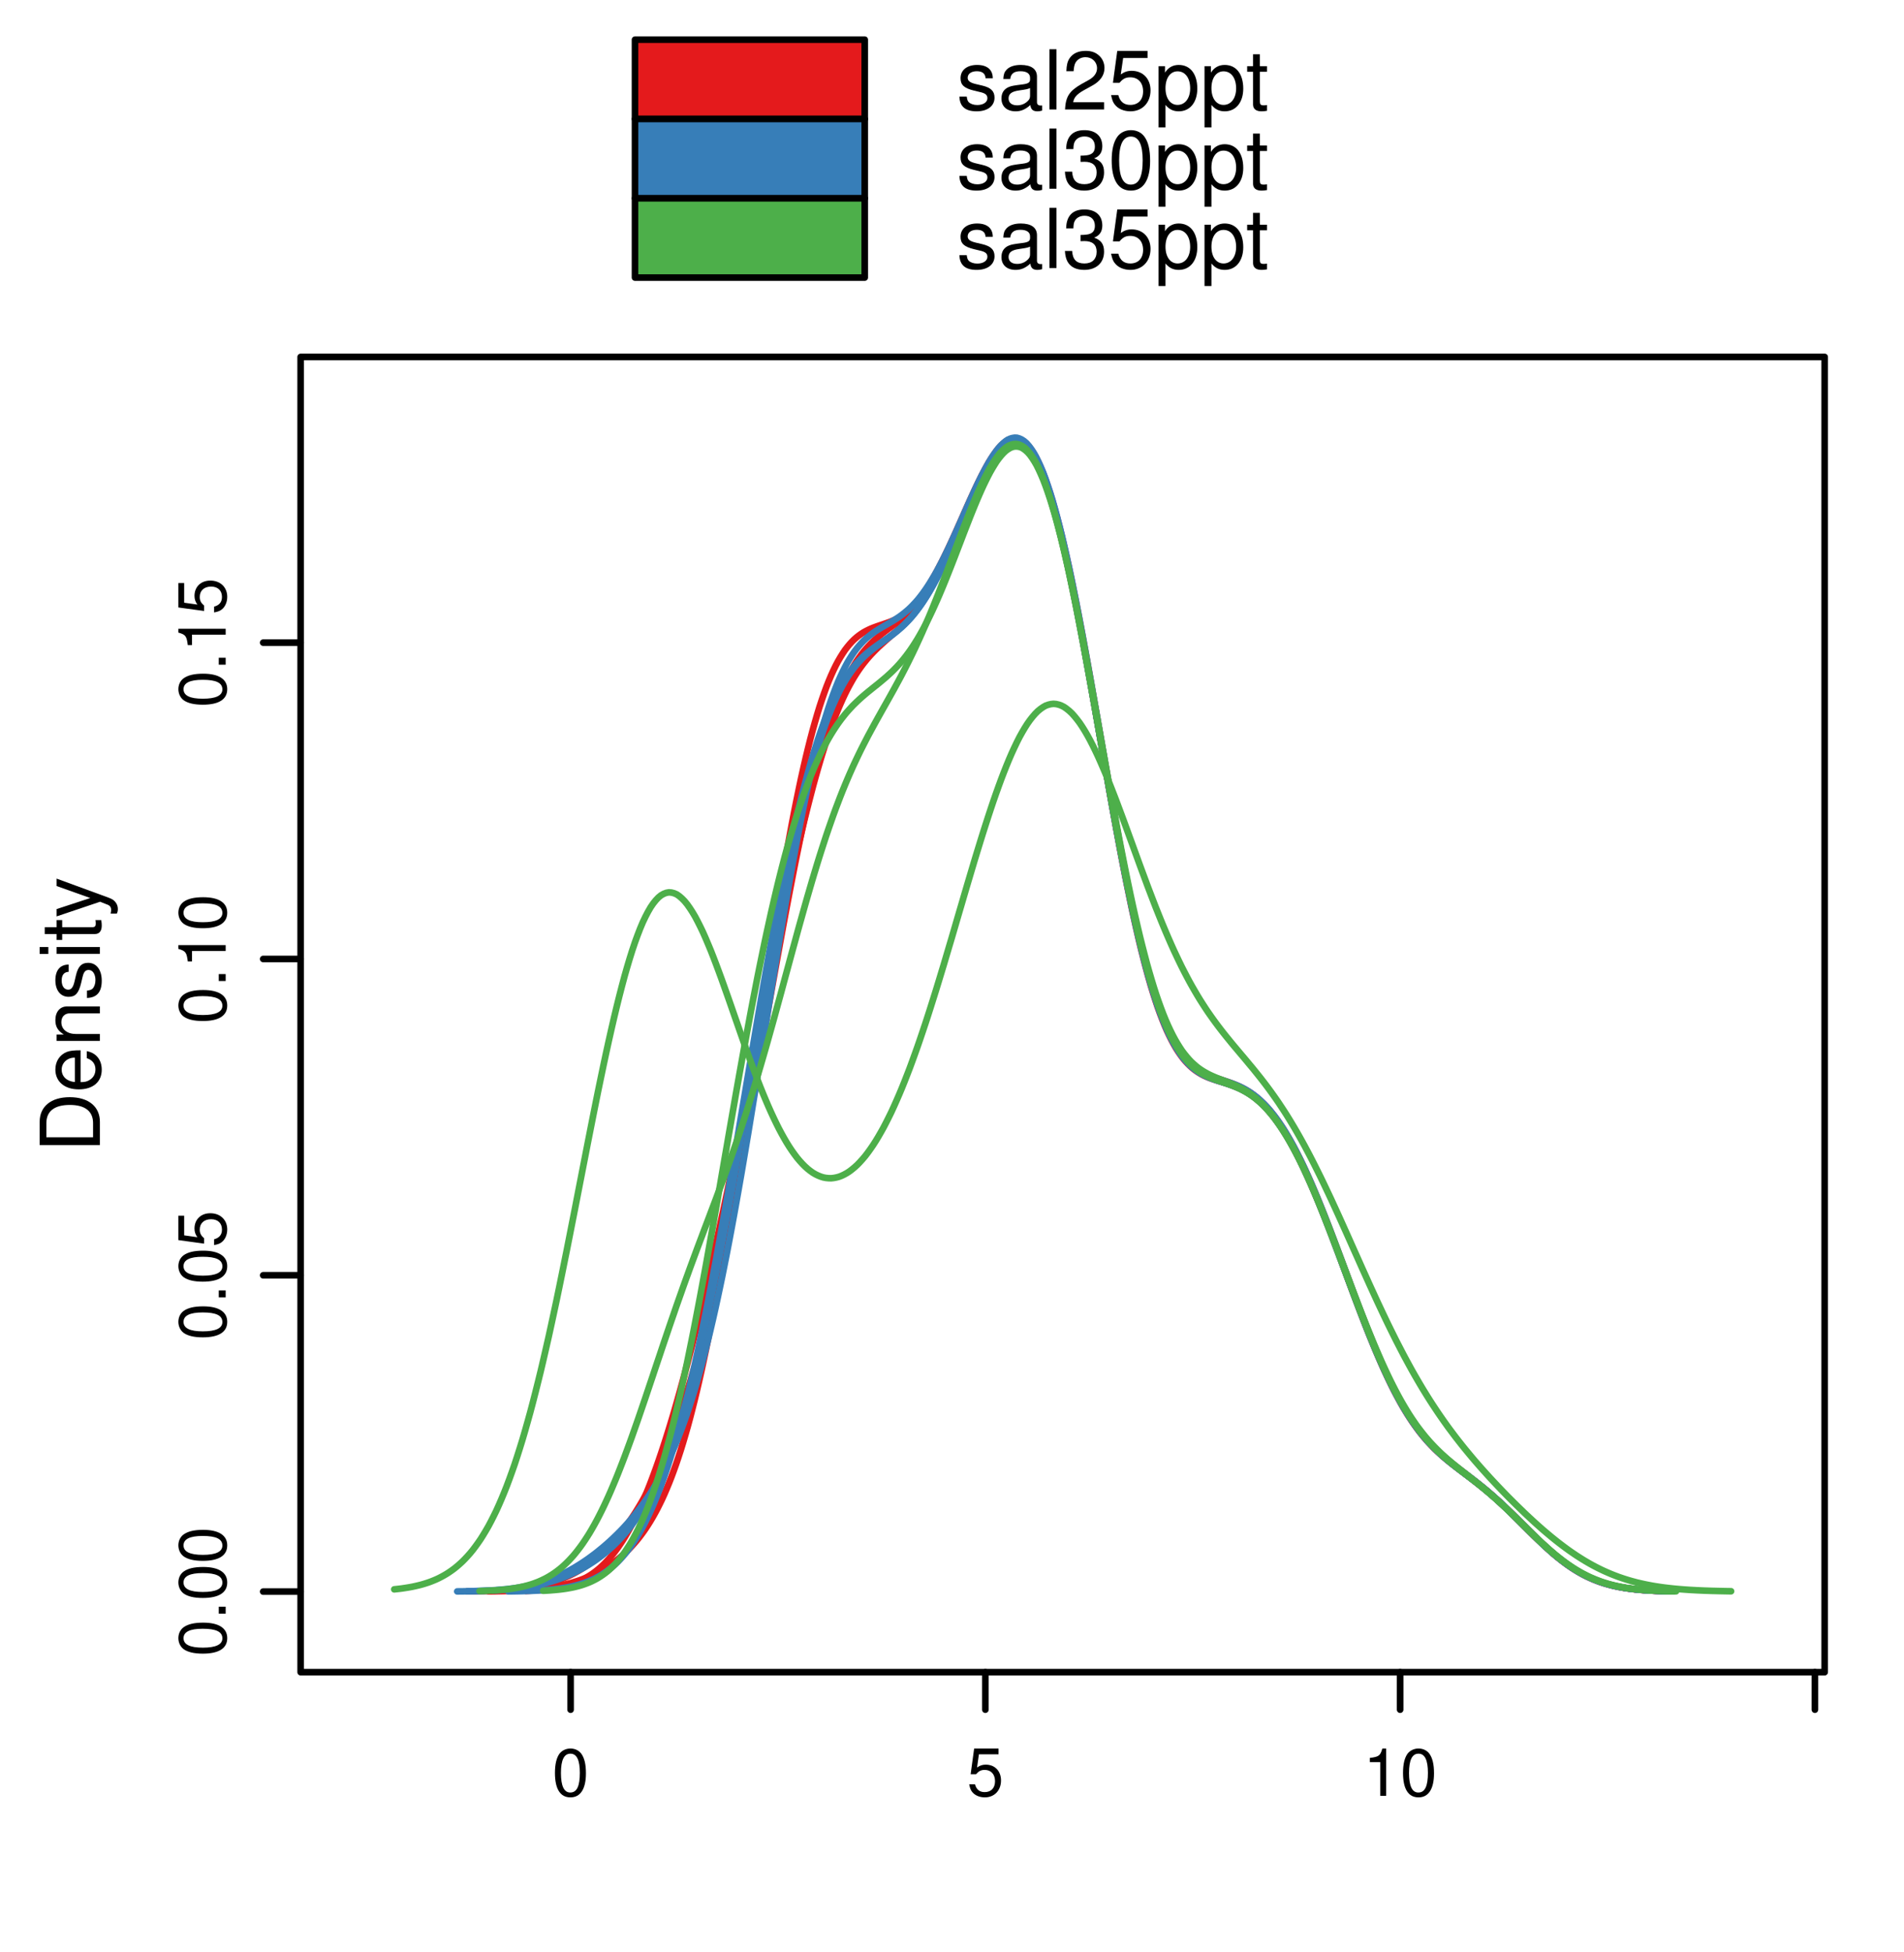<?xml version="1.0" encoding="UTF-8"?>
<svg xmlns="http://www.w3.org/2000/svg" xmlns:xlink="http://www.w3.org/1999/xlink" width="288pt" height="295.2pt" viewBox="0 0 288 295.2" version="1.1" id="Fig:dens"><defs><g><symbol overflow="visible" id="dens-glyph0-0"><path style="stroke:none;" d=""/></symbol><symbol overflow="visible" id="dens-glyph0-1"><path style="stroke:none;" d="M 5.469 -4.719 C 5.469 -6.016 4.609 -6.734 3.094 -6.734 C 1.578 -6.734 0.594 -5.953 0.594 -4.734 C 0.594 -3.719 1.109 -3.219 2.656 -2.844 L 3.641 -2.609 C 4.359 -2.438 4.656 -2.172 4.656 -1.703 C 4.656 -1.094 4.031 -0.672 3.125 -0.672 C 2.562 -0.672 2.094 -0.844 1.828 -1.109 C 1.656 -1.297 1.594 -1.484 1.531 -1.953 L 0.422 -1.953 C 0.469 -0.438 1.328 0.281 3.031 0.281 C 4.688 0.281 5.734 -0.531 5.734 -1.781 C 5.734 -2.766 5.188 -3.297 3.891 -3.609 L 2.891 -3.844 C 2.031 -4.047 1.672 -4.328 1.672 -4.781 C 1.672 -5.391 2.219 -5.781 3.062 -5.781 C 3.906 -5.781 4.344 -5.406 4.375 -4.719 Z "/></symbol><symbol overflow="visible" id="dens-glyph0-2"><path style="stroke:none;" d="M 6.688 -0.609 C 6.578 -0.594 6.531 -0.594 6.469 -0.594 C 6.094 -0.594 5.906 -0.781 5.906 -1.094 L 5.906 -4.953 C 5.906 -6.109 5.047 -6.734 3.438 -6.734 C 2.484 -6.734 1.703 -6.469 1.266 -5.969 C 0.969 -5.641 0.844 -5.266 0.812 -4.609 L 1.859 -4.609 C 1.953 -5.406 2.422 -5.781 3.406 -5.781 C 4.344 -5.781 4.859 -5.422 4.859 -4.797 L 4.859 -4.531 C 4.859 -4.094 4.594 -3.906 3.781 -3.797 C 2.297 -3.609 2.078 -3.562 1.672 -3.406 C 0.906 -3.094 0.531 -2.5 0.531 -1.656 C 0.531 -0.469 1.344 0.281 2.672 0.281 C 3.5 0.281 4.156 0 4.906 -0.672 C 4.969 -0.016 5.297 0.281 5.969 0.281 C 6.188 0.281 6.344 0.266 6.688 0.172 Z M 4.859 -2.062 C 4.859 -1.719 4.766 -1.5 4.453 -1.219 C 4.031 -0.828 3.516 -0.625 2.906 -0.625 C 2.094 -0.625 1.609 -1.016 1.609 -1.672 C 1.609 -2.359 2.078 -2.719 3.188 -2.875 C 4.281 -3.031 4.516 -3.078 4.859 -3.234 Z "/></symbol><symbol overflow="visible" id="dens-glyph0-3"><path style="stroke:none;" d="M 1.906 -9.109 L 0.844 -9.109 L 0.844 0 L 1.906 0 Z "/></symbol><symbol overflow="visible" id="dens-glyph0-4"><path style="stroke:none;" d="M 6.328 -1.094 L 1.656 -1.094 C 1.781 -1.812 2.172 -2.281 3.266 -2.906 L 4.516 -3.594 C 5.75 -4.266 6.391 -5.172 6.391 -6.266 C 6.391 -7 6.094 -7.688 5.562 -8.156 C 5.031 -8.641 4.391 -8.859 3.547 -8.859 C 2.422 -8.859 1.594 -8.469 1.094 -7.719 C 0.781 -7.234 0.656 -6.688 0.625 -5.781 L 1.719 -5.781 C 1.766 -6.391 1.844 -6.75 1.984 -7.031 C 2.281 -7.578 2.844 -7.906 3.516 -7.906 C 4.516 -7.906 5.266 -7.188 5.266 -6.234 C 5.266 -5.531 4.844 -4.938 4.062 -4.484 L 2.906 -3.844 C 1.062 -2.781 0.531 -1.953 0.422 0 L 6.328 0 Z "/></symbol><symbol overflow="visible" id="dens-glyph0-5"><path style="stroke:none;" d="M 5.953 -8.859 L 1.375 -8.859 L 0.719 -4.031 L 1.719 -4.031 C 2.234 -4.656 2.656 -4.859 3.344 -4.859 C 4.531 -4.859 5.281 -4.047 5.281 -2.734 C 5.281 -1.469 4.547 -0.688 3.344 -0.688 C 2.391 -0.688 1.797 -1.172 1.531 -2.172 L 0.438 -2.172 C 0.594 -1.453 0.719 -1.094 0.969 -0.781 C 1.469 -0.094 2.375 0.281 3.375 0.281 C 5.156 0.281 6.406 -1.016 6.406 -2.891 C 6.406 -4.641 5.25 -5.844 3.547 -5.844 C 2.922 -5.844 2.422 -5.672 1.906 -5.297 L 2.266 -7.781 L 5.953 -7.781 Z "/></symbol><symbol overflow="visible" id="dens-glyph0-6"><path style="stroke:none;" d="M 0.672 2.719 L 1.719 2.719 L 1.719 -0.688 C 2.281 -0.016 2.891 0.281 3.734 0.281 C 5.422 0.281 6.531 -1.078 6.531 -3.156 C 6.531 -5.359 5.469 -6.734 3.719 -6.734 C 2.844 -6.734 2.125 -6.344 1.641 -5.562 L 1.641 -6.547 L 0.672 -6.547 Z M 3.547 -5.766 C 4.703 -5.766 5.453 -4.75 5.453 -3.188 C 5.453 -1.703 4.688 -0.688 3.547 -0.688 C 2.453 -0.688 1.719 -1.688 1.719 -3.219 C 1.719 -4.766 2.453 -5.766 3.547 -5.766 Z "/></symbol><symbol overflow="visible" id="dens-glyph0-7"><path style="stroke:none;" d="M 3.172 -6.547 L 2.094 -6.547 L 2.094 -8.344 L 1.062 -8.344 L 1.062 -6.547 L 0.172 -6.547 L 0.172 -5.703 L 1.062 -5.703 L 1.062 -0.75 C 1.062 -0.094 1.516 0.281 2.328 0.281 C 2.578 0.281 2.828 0.266 3.172 0.203 L 3.172 -0.672 C 3.031 -0.641 2.875 -0.625 2.672 -0.625 C 2.219 -0.625 2.094 -0.75 2.094 -1.219 L 2.094 -5.703 L 3.172 -5.703 Z "/></symbol><symbol overflow="visible" id="dens-glyph0-8"><path style="stroke:none;" d="M 2.766 -4.062 L 2.906 -4.062 L 3.359 -4.078 C 4.578 -4.078 5.203 -3.531 5.203 -2.469 C 5.203 -1.344 4.516 -0.688 3.359 -0.688 C 2.156 -0.688 1.578 -1.281 1.5 -2.578 L 0.406 -2.578 C 0.453 -1.859 0.578 -1.406 0.781 -1 C 1.234 -0.156 2.109 0.281 3.328 0.281 C 5.156 0.281 6.328 -0.797 6.328 -2.469 C 6.328 -3.594 5.891 -4.219 4.828 -4.594 C 5.656 -4.906 6.062 -5.531 6.062 -6.422 C 6.062 -7.953 5.047 -8.859 3.359 -8.859 C 1.578 -8.859 0.625 -7.891 0.594 -6 L 1.688 -6 C 1.703 -6.531 1.75 -6.844 1.891 -7.109 C 2.141 -7.594 2.688 -7.906 3.375 -7.906 C 4.344 -7.906 4.938 -7.328 4.938 -6.391 C 4.938 -5.766 4.719 -5.391 4.219 -5.188 C 3.922 -5.062 3.531 -5.016 2.766 -5 Z "/></symbol><symbol overflow="visible" id="dens-glyph0-9"><path style="stroke:none;" d="M 3.438 -8.859 C 2.609 -8.859 1.859 -8.5 1.406 -7.891 C 0.828 -7.109 0.531 -5.922 0.531 -4.281 C 0.531 -1.297 1.531 0.281 3.438 0.281 C 5.312 0.281 6.344 -1.297 6.344 -4.219 C 6.344 -5.938 6.062 -7.094 5.469 -7.891 C 5.016 -8.516 4.281 -8.859 3.438 -8.859 Z M 3.438 -7.891 C 4.625 -7.891 5.219 -6.688 5.219 -4.312 C 5.219 -1.797 4.641 -0.625 3.406 -0.625 C 2.25 -0.625 1.656 -1.844 1.656 -4.281 C 1.656 -6.703 2.25 -7.891 3.438 -7.891 Z "/></symbol><symbol overflow="visible" id="dens-glyph1-0"><path style="stroke:none;" d=""/></symbol><symbol overflow="visible" id="dens-glyph1-1"><path style="stroke:none;" d="M 0 -1.109 L 0 -4.625 C 0 -6.922 -1.719 -8.344 -4.562 -8.344 C -7.391 -8.344 -9.109 -6.938 -9.109 -4.625 L -9.109 -1.109 Z M -1.031 -2.281 L -8.094 -2.281 L -8.094 -4.422 C -8.094 -6.219 -6.875 -7.172 -4.547 -7.172 C -2.25 -7.172 -1.031 -6.219 -1.031 -4.422 Z "/></symbol><symbol overflow="visible" id="dens-glyph1-2"><path style="stroke:none;" d="M -2.922 -6.406 C -3.922 -6.406 -4.531 -6.344 -5.016 -6.156 C -6.094 -5.719 -6.734 -4.719 -6.734 -3.5 C -6.734 -1.672 -5.344 -0.5 -3.188 -0.5 C -1.031 -0.5 0.281 -1.641 0.281 -3.469 C 0.281 -4.969 -0.562 -6.016 -1.984 -6.281 L -1.984 -5.219 C -1.125 -4.938 -0.672 -4.344 -0.672 -3.516 C -0.672 -2.844 -0.969 -2.281 -1.531 -1.938 C -1.906 -1.688 -2.281 -1.594 -2.922 -1.594 Z M -3.781 -1.609 C -4.984 -1.703 -5.781 -2.438 -5.781 -3.484 C -5.781 -4.516 -4.922 -5.297 -3.844 -5.297 C -3.828 -5.297 -3.797 -5.297 -3.781 -5.281 Z "/></symbol><symbol overflow="visible" id="dens-glyph1-3"><path style="stroke:none;" d="M -6.547 -0.875 L 0 -0.875 L 0 -1.922 L -3.609 -1.922 C -4.953 -1.922 -5.828 -2.625 -5.828 -3.703 C -5.828 -4.531 -5.328 -5.047 -4.531 -5.047 L 0 -5.047 L 0 -6.094 L -4.953 -6.094 C -6.031 -6.094 -6.734 -5.281 -6.734 -4.016 C -6.734 -3.031 -6.359 -2.406 -5.453 -1.844 L -6.547 -1.844 Z "/></symbol><symbol overflow="visible" id="dens-glyph1-4"><path style="stroke:none;" d="M -4.719 -5.469 C -6.016 -5.469 -6.734 -4.609 -6.734 -3.094 C -6.734 -1.578 -5.953 -0.594 -4.734 -0.594 C -3.719 -0.594 -3.219 -1.109 -2.844 -2.656 L -2.609 -3.641 C -2.438 -4.359 -2.172 -4.656 -1.703 -4.656 C -1.094 -4.656 -0.672 -4.031 -0.672 -3.125 C -0.672 -2.562 -0.844 -2.094 -1.109 -1.828 C -1.297 -1.656 -1.484 -1.594 -1.953 -1.531 L -1.953 -0.422 C -0.438 -0.469 0.281 -1.328 0.281 -3.031 C 0.281 -4.688 -0.531 -5.734 -1.781 -5.734 C -2.766 -5.734 -3.297 -5.188 -3.609 -3.891 L -3.844 -2.891 C -4.047 -2.031 -4.328 -1.672 -4.781 -1.672 C -5.391 -1.672 -5.781 -2.219 -5.781 -3.062 C -5.781 -3.906 -5.406 -4.344 -4.719 -4.375 Z "/></symbol><symbol overflow="visible" id="dens-glyph1-5"><path style="stroke:none;" d="M -6.547 -1.875 L -6.547 -0.844 L 0 -0.844 L 0 -1.875 Z M -9.109 -1.875 L -9.109 -0.828 L -7.797 -0.828 L -7.797 -1.875 Z "/></symbol><symbol overflow="visible" id="dens-glyph1-6"><path style="stroke:none;" d="M -6.547 -3.172 L -6.547 -2.094 L -8.344 -2.094 L -8.344 -1.062 L -6.547 -1.062 L -6.547 -0.172 L -5.703 -0.172 L -5.703 -1.062 L -0.75 -1.062 C -0.094 -1.062 0.281 -1.516 0.281 -2.328 C 0.281 -2.578 0.266 -2.828 0.203 -3.172 L -0.672 -3.172 C -0.641 -3.031 -0.625 -2.875 -0.625 -2.672 C -0.625 -2.219 -0.75 -2.094 -1.219 -2.094 L -5.703 -2.094 L -5.703 -3.172 Z "/></symbol><symbol overflow="visible" id="dens-glyph1-7"><path style="stroke:none;" d="M -6.547 -4.844 L -1.453 -3.031 L -6.547 -1.359 L -6.547 -0.25 L 0.031 -2.469 L 1.062 -2.062 C 1.531 -1.906 1.703 -1.656 1.703 -1.219 C 1.703 -1.078 1.672 -0.906 1.625 -0.672 L 2.562 -0.672 C 2.672 -0.891 2.719 -1.094 2.719 -1.375 C 2.719 -1.719 2.609 -2.078 2.406 -2.344 C 2.172 -2.672 1.906 -2.859 1.375 -3.062 L -6.547 -5.969 Z "/></symbol><symbol overflow="visible" id="dens-glyph2-0"><path style="stroke:none;" d=""/></symbol><symbol overflow="visible" id="dens-glyph2-1"><path style="stroke:none;" d="M -7.156 -2.781 C -7.156 -2.109 -6.859 -1.5 -6.375 -1.125 C -5.75 -0.672 -4.781 -0.438 -3.469 -0.438 C -1.047 -0.438 0.234 -1.234 0.234 -2.781 C 0.234 -4.297 -1.047 -5.125 -3.406 -5.125 C -4.797 -5.125 -5.719 -4.891 -6.375 -4.422 C -6.875 -4.047 -7.156 -3.453 -7.156 -2.781 Z M -6.375 -2.781 C -6.375 -3.734 -5.406 -4.203 -3.484 -4.203 C -1.453 -4.203 -0.5 -3.75 -0.5 -2.75 C -0.5 -1.812 -1.5 -1.344 -3.453 -1.344 C -5.406 -1.344 -6.375 -1.812 -6.375 -2.781 Z "/></symbol><symbol overflow="visible" id="dens-glyph2-2"><path style="stroke:none;" d="M -1.047 -1.922 L -1.047 -0.875 L 0 -0.875 L 0 -1.922 Z "/></symbol><symbol overflow="visible" id="dens-glyph2-3"><path style="stroke:none;" d="M -7.156 -4.797 L -7.156 -1.109 L -3.266 -0.578 L -3.266 -1.391 C -3.75 -1.812 -3.922 -2.156 -3.922 -2.703 C -3.922 -3.656 -3.266 -4.266 -2.203 -4.266 C -1.188 -4.266 -0.562 -3.672 -0.562 -2.703 C -0.562 -1.922 -0.953 -1.453 -1.75 -1.234 L -1.75 -0.359 C -1.172 -0.469 -0.891 -0.578 -0.625 -0.781 C -0.078 -1.188 0.234 -1.922 0.234 -2.719 C 0.234 -4.172 -0.812 -5.172 -2.328 -5.172 C -3.75 -5.172 -4.719 -4.234 -4.719 -2.859 C -4.719 -2.359 -4.578 -1.953 -4.281 -1.547 L -6.281 -1.828 L -6.281 -4.797 Z "/></symbol><symbol overflow="visible" id="dens-glyph2-4"><path style="stroke:none;" d="M -5.094 -2.609 L 0 -2.609 L 0 -3.5 L -7.156 -3.5 L -7.156 -2.922 C -6.062 -2.609 -5.906 -2.406 -5.734 -1.031 L -5.094 -1.031 Z "/></symbol><symbol overflow="visible" id="dens-glyph3-0"><path style="stroke:none;" d=""/></symbol><symbol overflow="visible" id="dens-glyph3-1"><path style="stroke:none;" d="M 2.781 -7.156 C 2.109 -7.156 1.5 -6.859 1.125 -6.375 C 0.672 -5.75 0.438 -4.781 0.438 -3.469 C 0.438 -1.047 1.234 0.234 2.781 0.234 C 4.297 0.234 5.125 -1.047 5.125 -3.406 C 5.125 -4.797 4.891 -5.719 4.422 -6.375 C 4.047 -6.875 3.453 -7.156 2.781 -7.156 Z M 2.781 -6.375 C 3.734 -6.375 4.203 -5.406 4.203 -3.484 C 4.203 -1.453 3.75 -0.5 2.75 -0.5 C 1.812 -0.5 1.344 -1.5 1.344 -3.453 C 1.344 -5.406 1.812 -6.375 2.781 -6.375 Z "/></symbol><symbol overflow="visible" id="dens-glyph3-2"><path style="stroke:none;" d="M 4.797 -7.156 L 1.109 -7.156 L 0.578 -3.266 L 1.391 -3.266 C 1.812 -3.75 2.156 -3.922 2.703 -3.922 C 3.656 -3.922 4.266 -3.266 4.266 -2.203 C 4.266 -1.188 3.672 -0.562 2.703 -0.562 C 1.922 -0.562 1.453 -0.953 1.234 -1.75 L 0.359 -1.75 C 0.469 -1.172 0.578 -0.891 0.781 -0.625 C 1.188 -0.078 1.922 0.234 2.719 0.234 C 4.172 0.234 5.172 -0.812 5.172 -2.328 C 5.172 -3.75 4.234 -4.719 2.859 -4.719 C 2.359 -4.719 1.953 -4.578 1.547 -4.281 L 1.828 -6.281 L 4.797 -6.281 Z "/></symbol><symbol overflow="visible" id="dens-glyph3-3"><path style="stroke:none;" d="M 2.609 -5.094 L 2.609 0 L 3.5 0 L 3.5 -7.156 L 2.922 -7.156 C 2.609 -6.062 2.406 -5.906 1.031 -5.734 L 1.031 -5.094 Z "/></symbol></g></defs><g id="surface768"><path style="fill-rule:nonzero;fill:rgb(89.412%,10.196%,10.98%);fill-opacity:1;stroke-width:1;stroke-linecap:round;stroke-linejoin:round;stroke:rgb(0%,0%,0%);stroke-opacity:1;stroke-miterlimit:10;" d="M 96.051 6 L 130.801 6 L 130.801 17.988 L 96.051 17.988 Z "/><path style="fill-rule:nonzero;fill:rgb(21.569%,49.412%,72.157%);fill-opacity:1;stroke-width:1;stroke-linecap:round;stroke-linejoin:round;stroke:rgb(0%,0%,0%);stroke-opacity:1;stroke-miterlimit:10;" d="M 96.051 17.988 L 130.801 17.988 L 130.801 29.977 L 96.051 29.977 Z "/><path style="fill-rule:nonzero;fill:rgb(30.196%,68.627%,29.02%);fill-opacity:1;stroke-width:1;stroke-linecap:round;stroke-linejoin:round;stroke:rgb(0%,0%,0%);stroke-opacity:1;stroke-miterlimit:10;" d="M 96.051 29.98 L 130.801 29.98 L 130.801 41.969 L 96.051 41.969 Z "/><g style="fill:rgb(0%,0%,0%);fill-opacity:1;"><use xlink:href="#dens-glyph0-1" x="144.699" y="16.551"/><use xlink:href="#dens-glyph0-2" x="150.949" y="16.551"/><use xlink:href="#dens-glyph0-3" x="157.899" y="16.551"/><use xlink:href="#dens-glyph0-4" x="160.674" y="16.551"/><use xlink:href="#dens-glyph0-5" x="167.624" y="16.551"/><use xlink:href="#dens-glyph0-6" x="174.574" y="16.551"/><use xlink:href="#dens-glyph0-6" x="181.524" y="16.551"/><use xlink:href="#dens-glyph0-7" x="188.474" y="16.551"/></g><g style="fill:rgb(0%,0%,0%);fill-opacity:1;"><use xlink:href="#dens-glyph0-1" x="144.699" y="28.539"/><use xlink:href="#dens-glyph0-2" x="150.949" y="28.539"/><use xlink:href="#dens-glyph0-3" x="157.899" y="28.539"/><use xlink:href="#dens-glyph0-8" x="160.674" y="28.539"/><use xlink:href="#dens-glyph0-9" x="167.624" y="28.539"/><use xlink:href="#dens-glyph0-6" x="174.574" y="28.539"/><use xlink:href="#dens-glyph0-6" x="181.524" y="28.539"/><use xlink:href="#dens-glyph0-7" x="188.474" y="28.539"/></g><g style="fill:rgb(0%,0%,0%);fill-opacity:1;"><use xlink:href="#dens-glyph0-1" x="144.699" y="40.527"/><use xlink:href="#dens-glyph0-2" x="150.949" y="40.527"/><use xlink:href="#dens-glyph0-3" x="157.899" y="40.527"/><use xlink:href="#dens-glyph0-8" x="160.674" y="40.527"/><use xlink:href="#dens-glyph0-5" x="167.624" y="40.527"/><use xlink:href="#dens-glyph0-6" x="174.574" y="40.527"/><use xlink:href="#dens-glyph0-6" x="181.524" y="40.527"/><use xlink:href="#dens-glyph0-7" x="188.474" y="40.527"/></g><g style="fill:rgb(0%,0%,0%);fill-opacity:1;"><use xlink:href="#dens-glyph1-1" x="15.109" y="174.238"/><use xlink:href="#dens-glyph1-2" x="15.109" y="165.213"/><use xlink:href="#dens-glyph1-3" x="15.109" y="158.263"/><use xlink:href="#dens-glyph1-4" x="15.109" y="151.313"/><use xlink:href="#dens-glyph1-5" x="15.109" y="145.063"/><use xlink:href="#dens-glyph1-6" x="15.109" y="142.288"/><use xlink:href="#dens-glyph1-7" x="15.109" y="138.813"/></g><path style="fill:none;stroke-width:1;stroke-linecap:round;stroke-linejoin:round;stroke:rgb(0%,0%,0%);stroke-opacity:1;stroke-miterlimit:10;" d="M 45.477 240.648 L 39.809 240.648 "/><path style="fill:none;stroke-width:1;stroke-linecap:round;stroke-linejoin:round;stroke:rgb(0%,0%,0%);stroke-opacity:1;stroke-miterlimit:10;" d="M 45.477 192.824 L 39.809 192.824 "/><path style="fill:none;stroke-width:1;stroke-linecap:round;stroke-linejoin:round;stroke:rgb(0%,0%,0%);stroke-opacity:1;stroke-miterlimit:10;" d="M 45.477 144.996 L 39.809 144.996 "/><path style="fill:none;stroke-width:1;stroke-linecap:round;stroke-linejoin:round;stroke:rgb(0%,0%,0%);stroke-opacity:1;stroke-miterlimit:10;" d="M 45.477 97.168 L 39.809 97.168 "/><g style="fill:rgb(0%,0%,0%);fill-opacity:1;"><use xlink:href="#dens-glyph2-1" x="34.137" y="250.469"/><use xlink:href="#dens-glyph2-2" x="34.137" y="244.857"/><use xlink:href="#dens-glyph2-1" x="34.137" y="242.051"/><use xlink:href="#dens-glyph2-1" x="34.137" y="236.439"/></g><g style="fill:rgb(0%,0%,0%);fill-opacity:1;"><use xlink:href="#dens-glyph2-1" x="34.137" y="202.645"/><use xlink:href="#dens-glyph2-2" x="34.137" y="197.032"/><use xlink:href="#dens-glyph2-1" x="34.137" y="194.226"/><use xlink:href="#dens-glyph2-3" x="34.137" y="188.614"/></g><g style="fill:rgb(0%,0%,0%);fill-opacity:1;"><use xlink:href="#dens-glyph2-1" x="34.137" y="154.816"/><use xlink:href="#dens-glyph2-2" x="34.137" y="149.204"/><use xlink:href="#dens-glyph2-4" x="34.137" y="146.398"/><use xlink:href="#dens-glyph2-1" x="34.137" y="140.786"/></g><g style="fill:rgb(0%,0%,0%);fill-opacity:1;"><use xlink:href="#dens-glyph2-1" x="34.137" y="106.988"/><use xlink:href="#dens-glyph2-2" x="34.137" y="101.376"/><use xlink:href="#dens-glyph2-4" x="34.137" y="98.57"/><use xlink:href="#dens-glyph2-3" x="34.137" y="92.958"/></g><path style="fill:none;stroke-width:1;stroke-linecap:round;stroke-linejoin:round;stroke:rgb(0%,0%,0%);stroke-opacity:1;stroke-miterlimit:10;" d="M 86.309 252.832 L 86.309 258.504 "/><path style="fill:none;stroke-width:1;stroke-linecap:round;stroke-linejoin:round;stroke:rgb(0%,0%,0%);stroke-opacity:1;stroke-miterlimit:10;" d="M 149.047 252.832 L 149.047 258.504 "/><path style="fill:none;stroke-width:1;stroke-linecap:round;stroke-linejoin:round;stroke:rgb(0%,0%,0%);stroke-opacity:1;stroke-miterlimit:10;" d="M 211.785 252.832 L 211.785 258.504 "/><path style="fill:none;stroke-width:1;stroke-linecap:round;stroke-linejoin:round;stroke:rgb(0%,0%,0%);stroke-opacity:1;stroke-miterlimit:10;" d="M 274.523 252.832 L 274.523 258.504 "/><g style="fill:rgb(0%,0%,0%);fill-opacity:1;"><use xlink:href="#dens-glyph3-1" x="83.504" y="271.531"/></g><g style="fill:rgb(0%,0%,0%);fill-opacity:1;"><use xlink:href="#dens-glyph3-2" x="146.242" y="271.531"/></g><g style="fill:rgb(0%,0%,0%);fill-opacity:1;"><use xlink:href="#dens-glyph3-3" x="206.172" y="271.531"/><use xlink:href="#dens-glyph3-1" x="211.784" y="271.531"/></g><path d="M 70.668 240.617 L 71.023 240.613 L 71.383 240.609 L 71.738 240.605 L 72.098 240.598 L 72.809 240.582 L 73.168 240.574 L 73.523 240.562 L 73.883 240.555 L 74.238 240.543 L 74.594 240.527 L 74.953 240.512 L 75.309 240.496 L 75.668 240.477 L 76.023 240.457 L 76.379 240.434 L 76.738 240.41 L 77.449 240.355 L 77.809 240.324 L 78.164 240.289 L 78.523 240.25 L 79.234 240.164 L 79.594 240.113 L 79.949 240.059 L 80.309 240.004 L 80.664 239.941 L 81.02 239.875 L 81.379 239.801 L 81.734 239.727 L 82.094 239.645 L 82.449 239.555 L 82.805 239.461 L 83.164 239.359 L 83.52 239.25 L 83.879 239.137 L 84.234 239.012 L 84.59 238.883 L 84.949 238.746 L 85.305 238.602 L 85.66 238.445 L 86.02 238.285 L 86.375 238.113 L 86.734 237.93 L 87.09 237.738 L 87.445 237.539 L 87.805 237.324 L 88.16 237.102 L 88.52 236.871 L 88.875 236.625 L 89.23 236.371 L 89.59 236.102 L 89.945 235.82 L 90.305 235.531 L 90.66 235.223 L 91.016 234.906 L 91.375 234.574 L 91.73 234.23 L 92.086 233.867 L 92.445 233.492 L 92.801 233.102 L 93.16 232.695 L 93.516 232.273 L 93.871 231.832 L 94.23 231.379 L 94.586 230.906 L 94.945 230.414 L 95.301 229.906 L 95.656 229.383 L 96.016 228.832 L 96.371 228.262 L 96.73 227.676 L 97.086 227.07 L 97.441 226.438 L 97.801 225.781 L 98.156 225.105 L 98.516 224.41 L 98.871 223.68 L 99.227 222.934 L 99.586 222.16 L 99.941 221.359 L 100.297 220.527 L 100.656 219.672 L 101.012 218.793 L 101.371 217.879 L 101.727 216.934 L 102.082 215.961 L 102.441 214.965 L 102.797 213.926 L 103.156 212.859 L 103.512 211.762 L 103.867 210.637 L 104.227 209.469 L 104.582 208.27 L 104.941 207.039 L 105.297 205.777 L 105.652 204.473 L 106.012 203.137 L 106.367 201.77 L 106.723 200.363 L 107.082 198.922 L 107.438 197.449 L 107.797 195.945 L 108.152 194.398 L 108.508 192.816 L 108.867 191.207 L 109.223 189.57 L 109.582 187.887 L 109.938 186.18 L 110.293 184.445 L 110.652 182.68 L 111.008 180.879 L 111.367 179.055 L 111.723 177.207 L 112.078 175.332 L 112.438 173.434 L 112.793 171.516 L 113.152 169.582 L 113.508 167.625 L 113.863 165.656 L 114.223 163.676 L 114.578 161.684 L 114.934 159.68 L 115.293 157.672 L 115.648 155.66 L 116.008 153.648 L 116.719 149.633 L 117.078 147.637 L 117.434 145.648 L 117.793 143.676 L 118.148 141.719 L 118.504 139.777 L 118.863 137.859 L 119.219 135.969 L 119.578 134.102 L 119.934 132.262 L 120.289 130.461 L 120.648 128.695 L 121.004 126.965 L 121.359 125.266 L 121.719 123.621 L 122.074 122.02 L 122.434 120.457 L 122.789 118.938 L 123.145 117.48 L 123.504 116.07 L 123.859 114.699 L 124.219 113.391 L 124.574 112.137 L 124.93 110.934 L 125.289 109.777 L 125.645 108.684 L 126.004 107.645 L 126.359 106.652 L 126.715 105.707 L 127.074 104.832 L 127.43 104 L 127.789 103.211 L 128.145 102.469 L 128.5 101.789 L 128.859 101.145 L 129.215 100.539 L 129.57 99.973 L 129.93 99.457 L 130.285 98.969 L 130.645 98.512 L 131 98.09 L 131.355 97.699 L 131.715 97.328 L 132.07 96.98 L 132.43 96.652 L 132.785 96.344 L 133.141 96.043 L 133.5 95.754 L 133.855 95.477 L 134.215 95.199 L 134.926 94.652 L 135.285 94.371 L 135.641 94.082 L 135.996 93.789 L 136.355 93.48 L 136.711 93.156 L 137.07 92.82 L 137.426 92.465 L 137.781 92.09 L 138.141 91.691 L 138.496 91.27 L 138.855 90.832 L 139.211 90.359 L 139.566 89.867 L 139.926 89.348 L 140.281 88.809 L 140.641 88.23 L 140.996 87.633 L 141.352 87.016 L 141.711 86.371 L 142.066 85.695 L 142.426 85.004 L 142.781 84.293 L 143.137 83.559 L 143.496 82.809 L 143.852 82.043 L 144.207 81.266 L 144.566 80.477 L 144.922 79.676 L 145.281 78.871 L 145.637 78.066 L 145.992 77.258 L 146.352 76.457 L 146.707 75.66 L 147.066 74.871 L 147.422 74.098 L 147.777 73.344 L 148.137 72.605 L 148.492 71.887 L 148.852 71.207 L 149.207 70.551 L 149.562 69.922 L 149.922 69.34 L 150.277 68.801 L 150.633 68.297 L 150.992 67.836 L 151.348 67.441 L 151.707 67.094 L 152.062 66.801 L 152.418 66.555 L 152.777 66.395 L 153.133 66.289 L 153.492 66.246 L 153.848 66.266 L 154.203 66.375 L 154.562 66.547 L 154.918 66.785 L 155.277 67.102 L 155.633 67.508 L 155.988 67.98 L 156.348 68.523 L 156.703 69.16 L 157.062 69.875 L 157.418 70.66 L 157.773 71.512 L 158.133 72.469 L 158.488 73.492 L 158.844 74.582 L 159.203 75.742 L 159.559 76.996 L 159.918 78.312 L 160.273 79.691 L 160.629 81.137 L 160.988 82.656 L 161.344 84.23 L 161.703 85.855 L 162.059 87.543 L 162.414 89.289 L 162.773 91.074 L 163.129 92.898 L 163.488 94.773 L 163.844 96.68 L 164.199 98.617 L 164.559 100.582 L 164.914 102.574 L 165.27 104.582 L 165.629 106.605 L 165.984 108.637 L 166.344 110.672 L 166.699 112.711 L 167.055 114.746 L 167.414 116.773 L 167.77 118.785 L 168.129 120.777 L 168.484 122.758 L 168.84 124.707 L 169.199 126.621 L 169.555 128.512 L 169.914 130.367 L 170.27 132.172 L 170.625 133.938 L 170.984 135.66 L 171.34 137.344 L 171.699 138.957 L 172.055 140.523 L 172.41 142.043 L 172.77 143.504 L 173.125 144.895 L 173.48 146.234 L 173.84 147.52 L 174.195 148.742 L 174.555 149.895 L 174.91 150.992 L 175.266 152.039 L 175.625 153.016 L 175.98 153.93 L 176.34 154.793 L 176.695 155.605 L 177.051 156.348 L 177.41 157.039 L 177.766 157.688 L 178.125 158.289 L 178.48 158.824 L 178.836 159.324 L 179.195 159.785 L 179.551 160.203 L 179.906 160.578 L 180.266 160.918 L 180.621 161.23 L 180.98 161.508 L 181.336 161.758 L 181.691 161.984 L 182.051 162.191 L 182.406 162.371 L 182.766 162.535 L 183.121 162.691 L 183.477 162.832 L 183.836 162.961 L 184.191 163.086 L 184.551 163.203 L 185.262 163.438 L 185.621 163.555 L 185.977 163.68 L 186.336 163.805 L 186.691 163.945 L 187.047 164.09 L 187.406 164.246 L 187.762 164.414 L 188.117 164.598 L 188.477 164.797 L 188.832 165.012 L 189.191 165.246 L 189.547 165.5 L 189.902 165.77 L 190.262 166.059 L 190.617 166.379 L 190.977 166.715 L 191.332 167.07 L 191.688 167.453 L 192.047 167.859 L 192.402 168.293 L 192.762 168.742 L 193.117 169.223 L 193.473 169.727 L 193.832 170.254 L 194.188 170.805 L 194.543 171.383 L 194.902 171.988 L 195.258 172.613 L 195.617 173.258 L 195.973 173.934 L 196.328 174.629 L 196.688 175.348 L 197.043 176.082 L 197.402 176.848 L 197.758 177.629 L 198.113 178.426 L 198.473 179.246 L 198.828 180.082 L 199.188 180.938 L 199.543 181.801 L 199.898 182.688 L 200.258 183.582 L 200.613 184.492 L 200.973 185.41 L 201.328 186.34 L 201.684 187.277 L 202.043 188.223 L 202.398 189.172 L 202.754 190.129 L 203.113 191.086 L 203.469 192.047 L 203.828 193.008 L 204.539 194.922 L 204.898 195.875 L 205.254 196.82 L 205.613 197.758 L 205.969 198.691 L 206.324 199.613 L 206.684 200.523 L 207.039 201.422 L 207.398 202.309 L 207.754 203.184 L 208.109 204.035 L 208.469 204.875 L 208.824 205.699 L 209.18 206.504 L 209.539 207.285 L 209.895 208.051 L 210.254 208.797 L 210.609 209.523 L 210.965 210.223 L 211.324 210.902 L 211.68 211.566 L 212.039 212.203 L 212.395 212.812 L 212.75 213.406 L 213.109 213.98 L 213.465 214.527 L 213.824 215.055 L 214.18 215.562 L 214.535 216.051 L 214.895 216.516 L 215.25 216.961 L 215.609 217.391 L 215.965 217.805 L 216.32 218.195 L 216.68 218.574 L 217.035 218.941 L 217.391 219.293 L 217.75 219.629 L 218.105 219.953 L 218.465 220.273 L 218.82 220.578 L 219.176 220.875 L 219.535 221.168 L 219.891 221.453 L 220.25 221.734 L 220.605 222.012 L 220.961 222.285 L 221.32 222.559 L 221.676 222.832 L 222.035 223.105 L 222.746 223.652 L 223.105 223.93 L 223.461 224.211 L 223.816 224.496 L 224.176 224.785 L 224.531 225.078 L 224.891 225.375 L 225.246 225.676 L 225.602 225.984 L 225.961 226.301 L 226.316 226.617 L 226.676 226.941 L 227.031 227.27 L 227.387 227.602 L 227.746 227.941 L 228.102 228.281 L 228.461 228.629 L 228.816 228.977 L 229.172 229.328 L 229.531 229.68 L 230.957 231.105 L 231.316 231.461 L 232.027 232.164 L 232.387 232.512 L 232.742 232.855 L 233.102 233.195 L 233.457 233.531 L 233.812 233.863 L 234.172 234.184 L 234.527 234.504 L 234.887 234.812 L 235.242 235.117 L 235.598 235.41 L 235.957 235.695 L 236.312 235.977 L 236.672 236.242 L 237.027 236.504 L 237.383 236.754 L 237.742 236.996 L 238.098 237.227 L 238.453 237.449 L 238.812 237.66 L 239.168 237.863 L 239.527 238.055 L 239.883 238.238 L 240.238 238.414 L 240.598 238.578 L 240.953 238.734 L 241.312 238.883 L 241.668 239.02 L 242.023 239.148 L 242.383 239.27 L 242.738 239.387 L 243.098 239.492 L 243.453 239.59 L 243.809 239.684 L 244.168 239.77 L 244.523 239.852 L 244.883 239.922 L 245.238 239.992 L 245.594 240.055 L 245.953 240.109 L 246.309 240.164 L 246.664 240.211 L 247.023 240.258 L 247.379 240.297 L 247.738 240.332 L 248.094 240.367 L 248.449 240.398 L 248.809 240.426 L 249.164 240.449 L 249.523 240.473 L 250.234 240.512 L 250.594 240.527 L 250.949 240.543 L 251.309 240.555 L 251.664 240.566 L 252.02 240.574 L 252.379 240.586 L 253.09 240.602 " class="aqm1" onclick="plotObjRespond('click', 1, 'dens')" onmouseover="plotObjRespond('show', 1, 'dens')" onmouseout="plotObjRespond('hide', 1, 'dens')" fill="none" stroke-width="1" stroke-linecap="round" stroke-linejoin="round" stroke="rgb(89.412%,10.196%,10.98%)" stroke-opacity="1" stroke-miterlimit="10"/><path d="M 79.551 240.547 L 79.891 240.531 L 80.23 240.512 L 80.57 240.496 L 81.25 240.449 L 81.93 240.395 L 82.27 240.363 L 82.949 240.285 L 83.629 240.191 L 84.309 240.074 L 84.648 240.008 L 84.988 239.934 L 85.328 239.852 L 85.664 239.766 L 86.004 239.668 L 86.344 239.559 L 86.684 239.445 L 87.023 239.32 L 87.363 239.18 L 87.703 239.031 L 88.043 238.871 L 88.383 238.699 L 88.723 238.508 L 89.062 238.305 L 89.402 238.09 L 89.742 237.855 L 90.082 237.602 L 90.422 237.332 L 90.762 237.047 L 91.102 236.734 L 91.441 236.406 L 91.777 236.059 L 92.117 235.691 L 92.457 235.293 L 92.797 234.879 L 93.137 234.441 L 93.477 233.977 L 93.816 233.48 L 94.156 232.969 L 94.496 232.43 L 94.836 231.855 L 95.176 231.258 L 95.516 230.637 L 95.855 229.988 L 96.195 229.305 L 96.535 228.598 L 96.875 227.863 L 97.215 227.098 L 97.555 226.297 L 97.891 225.477 L 98.23 224.629 L 98.57 223.746 L 98.91 222.836 L 99.25 221.902 L 99.59 220.938 L 99.93 219.941 L 100.27 218.922 L 100.609 217.879 L 100.949 216.801 L 101.289 215.703 L 101.629 214.578 L 101.969 213.434 L 102.309 212.254 L 102.648 211.055 L 102.988 209.836 L 103.328 208.59 L 103.668 207.32 L 104.008 206.035 L 104.344 204.727 L 104.684 203.395 L 105.023 202.043 L 105.363 200.672 L 105.703 199.285 L 106.043 197.871 L 106.383 196.445 L 106.723 195.004 L 107.062 193.539 L 107.402 192.059 L 107.742 190.562 L 108.082 189.055 L 108.422 187.523 L 108.762 185.98 L 109.102 184.422 L 109.441 182.852 L 109.781 181.262 L 110.121 179.66 L 110.457 178.051 L 110.797 176.426 L 111.137 174.785 L 111.477 173.137 L 111.816 171.48 L 112.156 169.809 L 112.496 168.133 L 112.836 166.445 L 113.176 164.754 L 113.516 163.055 L 114.195 159.641 L 114.535 157.93 L 114.875 156.215 L 115.215 154.504 L 115.555 152.789 L 116.234 149.375 L 116.57 147.676 L 116.91 145.984 L 117.25 144.301 L 117.59 142.629 L 117.93 140.965 L 118.27 139.32 L 118.609 137.691 L 118.949 136.074 L 119.289 134.48 L 119.629 132.91 L 119.969 131.363 L 120.309 129.832 L 120.648 128.332 L 120.988 126.867 L 121.328 125.426 L 121.668 124.008 L 122.008 122.633 L 122.348 121.293 L 122.688 119.98 L 123.023 118.703 L 123.363 117.473 L 123.703 116.273 L 124.043 115.109 L 124.383 113.988 L 124.723 112.914 L 125.062 111.871 L 125.402 110.867 L 125.742 109.914 L 126.082 108.996 L 126.422 108.117 L 126.762 107.273 L 127.102 106.484 L 127.441 105.723 L 127.781 105 L 128.121 104.316 L 128.461 103.672 L 128.801 103.059 L 129.137 102.477 L 129.477 101.934 L 129.816 101.418 L 130.156 100.93 L 130.496 100.469 L 130.836 100.039 L 131.176 99.625 L 131.516 99.234 L 131.855 98.863 L 132.195 98.512 L 132.535 98.172 L 132.875 97.84 L 133.215 97.527 L 133.555 97.219 L 133.895 96.914 L 134.914 96.012 L 135.25 95.707 L 135.59 95.398 L 135.93 95.082 L 136.27 94.754 L 136.609 94.418 L 136.949 94.066 L 137.289 93.699 L 137.629 93.32 L 137.969 92.922 L 138.309 92.5 L 138.648 92.062 L 138.988 91.609 L 139.328 91.129 L 139.668 90.625 L 140.008 90.105 L 140.348 89.562 L 140.688 88.992 L 141.027 88.406 L 141.367 87.797 L 141.703 87.168 L 142.043 86.516 L 142.383 85.844 L 142.723 85.16 L 143.062 84.453 L 143.402 83.734 L 143.742 83.004 L 144.082 82.258 L 144.422 81.504 L 144.762 80.742 L 145.102 79.977 L 145.441 79.203 L 146.121 77.664 L 146.461 76.898 L 146.801 76.141 L 147.141 75.398 L 147.48 74.66 L 147.816 73.941 L 148.156 73.246 L 148.496 72.566 L 148.836 71.91 L 149.176 71.285 L 149.516 70.695 L 149.855 70.133 L 150.195 69.598 L 150.535 69.121 L 150.875 68.68 L 151.215 68.273 L 151.555 67.918 L 151.895 67.625 L 152.234 67.375 L 152.574 67.172 L 152.914 67.035 L 153.254 66.961 L 153.594 66.941 L 153.93 66.973 L 154.27 67.09 L 154.609 67.266 L 154.949 67.5 L 155.289 67.805 L 155.629 68.191 L 155.969 68.637 L 156.309 69.145 L 156.648 69.738 L 156.988 70.402 L 157.328 71.129 L 157.668 71.914 L 158.008 72.797 L 158.348 73.742 L 158.688 74.742 L 159.027 75.816 L 159.367 76.965 L 159.707 78.172 L 160.047 79.434 L 160.383 80.77 L 160.723 82.164 L 161.062 83.605 L 161.402 85.102 L 161.742 86.664 L 162.082 88.266 L 162.422 89.91 L 162.762 91.602 L 163.102 93.34 L 163.441 95.105 L 163.781 96.902 L 164.121 98.738 L 164.461 100.594 L 164.801 102.473 L 165.141 104.367 L 165.48 106.277 L 165.82 108.199 L 166.16 110.129 L 166.496 112.059 L 166.836 113.988 L 167.176 115.914 L 167.516 117.828 L 167.855 119.73 L 168.195 121.617 L 168.535 123.484 L 168.875 125.332 L 169.215 127.145 L 169.555 128.93 L 169.895 130.688 L 170.234 132.406 L 170.574 134.082 L 170.914 135.723 L 171.254 137.324 L 171.594 138.867 L 171.934 140.367 L 172.273 141.824 L 172.609 143.234 L 172.949 144.578 L 173.289 145.875 L 173.629 147.129 L 173.969 148.316 L 174.309 149.445 L 174.648 150.531 L 174.988 151.566 L 175.328 152.531 L 175.668 153.449 L 176.008 154.32 L 176.348 155.137 L 176.688 155.891 L 177.027 156.605 L 177.367 157.277 L 177.707 157.891 L 178.047 158.457 L 178.387 158.988 L 178.727 159.48 L 179.062 159.922 L 179.402 160.328 L 179.742 160.707 L 180.082 161.051 L 180.422 161.355 L 180.762 161.637 L 181.102 161.895 L 181.441 162.121 L 181.781 162.328 L 182.121 162.52 L 182.461 162.691 L 182.801 162.848 L 183.141 162.988 L 183.48 163.125 L 184.16 163.367 L 184.5 163.48 L 184.84 163.59 L 185.176 163.703 L 185.516 163.812 L 186.195 164.047 L 186.535 164.176 L 186.875 164.312 L 187.215 164.453 L 187.555 164.605 L 187.895 164.773 L 188.234 164.953 L 188.574 165.145 L 188.914 165.355 L 189.254 165.582 L 189.594 165.824 L 189.934 166.082 L 190.273 166.363 L 190.613 166.66 L 190.953 166.977 L 191.289 167.316 L 191.629 167.676 L 191.969 168.059 L 192.309 168.457 L 192.648 168.883 L 192.988 169.332 L 193.328 169.797 L 193.668 170.285 L 194.008 170.805 L 194.348 171.34 L 194.688 171.891 L 195.027 172.473 L 195.367 173.074 L 195.707 173.695 L 196.047 174.336 L 196.387 175 L 196.727 175.684 L 197.066 176.387 L 197.406 177.105 L 197.742 177.848 L 198.082 178.605 L 198.422 179.375 L 198.762 180.164 L 199.102 180.973 L 199.441 181.789 L 199.781 182.621 L 200.121 183.469 L 200.461 184.324 L 200.801 185.191 L 201.141 186.066 L 201.48 186.949 L 202.16 188.738 L 202.5 189.641 L 203.18 191.453 L 203.52 192.363 L 203.855 193.273 L 204.535 195.086 L 204.875 195.988 L 205.215 196.887 L 205.555 197.777 L 205.895 198.66 L 206.234 199.535 L 206.574 200.402 L 206.914 201.258 L 207.254 202.105 L 207.594 202.934 L 207.934 203.75 L 208.273 204.555 L 208.613 205.344 L 208.953 206.117 L 209.293 206.871 L 209.633 207.613 L 209.973 208.332 L 210.309 209.031 L 210.648 209.719 L 210.988 210.383 L 211.328 211.023 L 211.668 211.648 L 212.008 212.258 L 212.348 212.84 L 212.688 213.402 L 213.027 213.949 L 213.367 214.477 L 213.707 214.98 L 214.047 215.469 L 214.387 215.938 L 214.727 216.391 L 215.066 216.82 L 215.406 217.234 L 215.746 217.637 L 216.086 218.02 L 216.422 218.391 L 216.762 218.746 L 217.102 219.09 L 217.441 219.418 L 217.781 219.738 L 218.121 220.047 L 218.461 220.348 L 218.801 220.637 L 219.141 220.922 L 219.48 221.199 L 220.16 221.738 L 221.18 222.523 L 222.199 223.297 L 222.535 223.559 L 223.215 224.082 L 223.895 224.621 L 224.234 224.895 L 224.574 225.172 L 225.254 225.742 L 225.594 226.035 L 225.934 226.332 L 226.273 226.633 L 226.613 226.938 L 226.953 227.246 L 227.293 227.562 L 227.973 228.203 L 228.652 228.859 L 228.988 229.191 L 229.328 229.523 L 229.668 229.859 L 230.008 230.199 L 230.688 230.871 L 231.027 231.211 L 231.367 231.547 L 231.707 231.879 L 232.047 232.215 L 232.387 232.543 L 233.066 233.191 L 233.406 233.512 L 233.746 233.824 L 234.086 234.133 L 234.426 234.434 L 234.766 234.73 L 235.102 235.02 L 235.441 235.301 L 235.781 235.578 L 236.121 235.844 L 236.461 236.102 L 236.801 236.355 L 237.141 236.598 L 237.48 236.832 L 237.82 237.059 L 238.16 237.277 L 238.5 237.484 L 238.84 237.684 L 239.18 237.879 L 239.52 238.062 L 239.859 238.234 L 240.199 238.398 L 240.539 238.559 L 240.879 238.707 L 241.215 238.848 L 241.555 238.98 L 241.895 239.109 L 242.234 239.227 L 242.574 239.336 L 242.914 239.441 L 243.254 239.539 L 243.594 239.633 L 244.273 239.797 L 244.613 239.871 L 245.293 240.004 L 245.633 240.062 L 245.973 240.117 L 246.652 240.211 L 246.992 240.254 L 247.332 240.293 L 247.668 240.328 L 248.348 240.391 L 248.688 240.418 L 249.367 240.465 L 249.707 240.484 L 250.047 240.5 L 250.387 240.52 L 250.727 240.531 L 251.066 240.547 L 251.746 240.57 L 253.105 240.602 " class="aqm2" onclick="plotObjRespond('click', 2, 'dens')" onmouseover="plotObjRespond('show', 2, 'dens')" onmouseout="plotObjRespond('hide', 2, 'dens')" fill="none" stroke-width="1" stroke-linecap="round" stroke-linejoin="round" stroke="rgb(89.412%,10.196%,10.98%)" stroke-opacity="1" stroke-miterlimit="10"/><path d="M 73.898 240.617 L 74.25 240.613 L 74.598 240.605 L 74.949 240.602 L 75.301 240.594 L 75.648 240.586 L 76.352 240.57 L 76.699 240.559 L 77.051 240.547 L 77.398 240.535 L 77.75 240.523 L 78.102 240.508 L 78.449 240.492 L 79.152 240.453 L 79.5 240.43 L 79.852 240.406 L 80.203 240.379 L 80.551 240.348 L 80.902 240.316 L 81.25 240.281 L 81.602 240.246 L 81.953 240.203 L 82.301 240.16 L 82.652 240.113 L 83.004 240.062 L 83.352 240.008 L 83.703 239.949 L 84.055 239.887 L 84.402 239.82 L 84.754 239.746 L 85.105 239.668 L 85.453 239.586 L 85.805 239.5 L 86.152 239.406 L 86.504 239.309 L 86.855 239.203 L 87.203 239.094 L 87.555 238.977 L 87.906 238.852 L 88.254 238.723 L 88.605 238.582 L 88.957 238.438 L 89.305 238.285 L 89.656 238.125 L 90.004 237.953 L 90.355 237.777 L 90.707 237.59 L 91.055 237.395 L 91.406 237.188 L 91.758 236.969 L 92.105 236.742 L 92.457 236.504 L 92.809 236.254 L 93.156 235.988 L 93.508 235.715 L 93.855 235.422 L 94.207 235.117 L 94.559 234.797 L 94.906 234.465 L 95.258 234.105 L 95.609 233.73 L 95.957 233.34 L 96.309 232.93 L 96.66 232.492 L 97.008 232.035 L 97.359 231.555 L 97.707 231.047 L 98.059 230.508 L 98.41 229.941 L 98.758 229.352 L 99.109 228.723 L 99.461 228.062 L 99.809 227.367 L 100.16 226.645 L 100.512 225.867 L 100.859 225.055 L 101.211 224.211 L 101.559 223.32 L 101.91 222.375 L 102.262 221.391 L 102.609 220.363 L 102.961 219.285 L 103.312 218.148 L 103.66 216.965 L 104.012 215.742 L 104.363 214.449 L 104.711 213.105 L 105.062 211.715 L 105.41 210.277 L 105.762 208.766 L 106.113 207.203 L 106.461 205.594 L 106.812 203.934 L 107.164 202.207 L 107.512 200.43 L 107.863 198.613 L 108.215 196.738 L 108.562 194.809 L 108.914 192.836 L 109.266 190.824 L 109.613 188.762 L 109.965 186.656 L 110.312 184.52 L 110.664 182.348 L 111.016 180.133 L 111.363 177.895 L 111.715 175.629 L 112.066 173.344 L 112.414 171.031 L 112.766 168.707 L 113.117 166.371 L 113.465 164.023 L 113.816 161.672 L 114.164 159.32 L 114.516 156.973 L 114.867 154.629 L 115.215 152.301 L 115.566 149.984 L 115.918 147.684 L 116.266 145.41 L 116.617 143.16 L 116.969 140.941 L 117.316 138.746 L 117.668 136.602 L 118.016 134.492 L 118.367 132.422 L 118.719 130.395 L 119.066 128.426 L 119.418 126.504 L 119.77 124.625 L 120.117 122.812 L 120.469 121.059 L 120.82 119.355 L 121.168 117.707 L 121.52 116.133 L 121.867 114.621 L 122.219 113.164 L 122.57 111.766 L 122.918 110.449 L 123.27 109.191 L 123.621 107.988 L 123.969 106.848 L 124.32 105.785 L 124.672 104.777 L 125.02 103.82 L 125.371 102.934 L 125.719 102.113 L 126.07 101.34 L 126.422 100.617 L 126.77 99.961 L 127.121 99.359 L 127.473 98.797 L 127.82 98.277 L 128.172 97.82 L 128.523 97.398 L 128.871 97.016 L 129.223 96.668 L 129.57 96.363 L 129.922 96.086 L 130.273 95.836 L 130.621 95.613 L 130.973 95.418 L 131.324 95.242 L 131.672 95.078 L 132.023 94.934 L 132.375 94.801 L 132.723 94.676 L 133.074 94.555 L 133.426 94.438 L 133.773 94.32 L 134.125 94.199 L 134.473 94.074 L 134.824 93.938 L 135.176 93.789 L 135.523 93.633 L 135.875 93.457 L 136.227 93.266 L 136.574 93.051 L 136.926 92.82 L 137.277 92.562 L 137.625 92.281 L 137.977 91.973 L 138.324 91.645 L 138.676 91.277 L 139.027 90.883 L 139.375 90.465 L 139.727 90.02 L 140.078 89.535 L 140.426 89.023 L 140.777 88.488 L 141.129 87.922 L 141.477 87.324 L 141.828 86.699 L 142.176 86.055 L 142.527 85.383 L 142.879 84.688 L 143.227 83.973 L 143.578 83.238 L 143.93 82.484 L 144.277 81.719 L 144.629 80.941 L 144.98 80.156 L 145.328 79.359 L 145.68 78.562 L 146.027 77.762 L 146.379 76.965 L 146.73 76.176 L 147.078 75.395 L 147.43 74.621 L 147.781 73.863 L 148.129 73.129 L 148.48 72.414 L 148.832 71.723 L 149.18 71.062 L 149.531 70.438 L 149.879 69.844 L 150.23 69.281 L 150.582 68.777 L 150.93 68.312 L 151.281 67.891 L 151.633 67.52 L 151.98 67.211 L 152.332 66.957 L 152.684 66.75 L 153.031 66.617 L 153.383 66.551 L 153.73 66.543 L 154.082 66.594 L 154.434 66.734 L 154.781 66.945 L 155.133 67.219 L 155.484 67.555 L 155.832 67.996 L 156.184 68.5 L 156.535 69.07 L 156.883 69.719 L 157.234 70.461 L 157.586 71.27 L 157.934 72.145 L 158.285 73.105 L 158.633 74.145 L 158.984 75.25 L 159.336 76.418 L 159.684 77.676 L 160.035 79 L 160.387 80.379 L 160.734 81.816 L 161.086 83.34 L 161.438 84.91 L 161.785 86.531 L 162.137 88.207 L 162.484 89.941 L 162.836 91.715 L 163.188 93.527 L 163.535 95.383 L 163.887 97.277 L 164.238 99.195 L 164.586 101.141 L 164.938 103.113 L 165.289 105.102 L 165.637 107.102 L 165.988 109.113 L 166.336 111.129 L 166.688 113.145 L 167.039 115.156 L 167.387 117.164 L 167.738 119.152 L 168.09 121.129 L 168.438 123.086 L 168.789 125.016 L 169.141 126.914 L 169.488 128.785 L 169.84 130.625 L 170.188 132.418 L 170.539 134.168 L 170.891 135.883 L 171.238 137.551 L 171.59 139.156 L 171.941 140.715 L 172.289 142.227 L 172.641 143.684 L 172.992 145.07 L 173.34 146.406 L 173.691 147.691 L 174.039 148.914 L 174.391 150.066 L 174.742 151.164 L 175.09 152.215 L 175.441 153.191 L 175.793 154.113 L 176.141 154.98 L 176.492 155.801 L 176.844 156.547 L 177.191 157.246 L 177.543 157.898 L 177.891 158.504 L 178.242 159.047 L 178.594 159.555 L 178.941 160.02 L 179.293 160.441 L 179.645 160.82 L 179.992 161.164 L 180.344 161.48 L 180.695 161.762 L 181.043 162.008 L 181.395 162.234 L 181.746 162.441 L 182.094 162.621 L 182.445 162.781 L 182.793 162.93 L 183.145 163.062 L 183.496 163.184 L 183.844 163.297 L 184.195 163.406 L 184.547 163.512 L 184.895 163.613 L 185.246 163.715 L 185.598 163.82 L 185.945 163.926 L 186.297 164.043 L 186.645 164.164 L 186.996 164.297 L 187.348 164.438 L 187.695 164.594 L 188.047 164.762 L 188.398 164.945 L 188.746 165.148 L 189.098 165.367 L 189.449 165.602 L 189.797 165.855 L 190.148 166.133 L 190.496 166.43 L 190.848 166.742 L 191.199 167.082 L 191.547 167.449 L 191.898 167.832 L 192.25 168.238 L 192.598 168.672 L 192.949 169.129 L 193.301 169.609 L 193.648 170.109 L 194 170.641 L 194.348 171.195 L 194.699 171.77 L 195.051 172.367 L 195.398 172.992 L 195.75 173.637 L 196.102 174.305 L 196.449 174.996 L 196.801 175.707 L 197.152 176.441 L 197.5 177.191 L 197.852 177.965 L 198.199 178.758 L 198.551 179.566 L 198.902 180.391 L 199.25 181.234 L 199.602 182.094 L 199.953 182.961 L 200.301 183.848 L 200.652 184.742 L 201.004 185.648 L 201.352 186.566 L 201.703 187.488 L 202.051 188.422 L 202.754 190.297 L 203.102 191.242 L 203.805 193.133 L 204.152 194.078 L 204.504 195.02 L 204.855 195.957 L 205.203 196.891 L 205.555 197.82 L 205.906 198.738 L 206.254 199.648 L 206.605 200.547 L 206.953 201.438 L 207.305 202.309 L 207.656 203.172 L 208.004 204.02 L 208.355 204.852 L 208.707 205.664 L 209.055 206.461 L 209.406 207.242 L 209.758 207.996 L 210.105 208.734 L 210.457 209.457 L 210.805 210.156 L 211.156 210.828 L 211.508 211.484 L 211.855 212.121 L 212.207 212.734 L 212.559 213.32 L 212.906 213.887 L 213.258 214.438 L 213.609 214.965 L 213.957 215.465 L 214.309 215.953 L 214.656 216.418 L 215.008 216.863 L 215.359 217.289 L 215.707 217.699 L 216.059 218.094 L 216.41 218.465 L 216.758 218.828 L 217.109 219.176 L 217.461 219.508 L 217.809 219.828 L 218.16 220.141 L 218.508 220.441 L 218.859 220.734 L 219.211 221.02 L 219.559 221.297 L 219.91 221.57 L 220.262 221.836 L 220.609 222.102 L 220.961 222.367 L 221.312 222.625 L 221.66 222.887 L 222.012 223.148 L 222.359 223.41 L 222.711 223.676 L 223.062 223.945 L 223.41 224.215 L 223.762 224.488 L 224.113 224.77 L 224.461 225.051 L 224.812 225.34 L 225.164 225.633 L 225.512 225.934 L 225.863 226.238 L 226.211 226.547 L 226.562 226.863 L 226.914 227.184 L 227.262 227.508 L 227.613 227.84 L 227.965 228.176 L 228.312 228.512 L 229.016 229.199 L 230.066 230.25 L 230.414 230.602 L 230.766 230.953 L 231.113 231.305 L 231.465 231.656 L 231.816 232.004 L 232.164 232.348 L 232.516 232.691 L 232.867 233.031 L 233.215 233.363 L 233.566 233.691 L 233.918 234.016 L 234.266 234.336 L 234.617 234.645 L 234.965 234.949 L 235.316 235.246 L 235.668 235.535 L 236.016 235.812 L 236.367 236.086 L 236.719 236.348 L 237.066 236.602 L 237.418 236.848 L 237.77 237.082 L 238.117 237.309 L 238.469 237.523 L 238.816 237.73 L 239.168 237.93 L 239.52 238.117 L 239.867 238.297 L 240.219 238.465 L 240.57 238.625 L 240.918 238.777 L 241.27 238.922 L 241.621 239.055 L 241.969 239.184 L 242.32 239.301 L 242.668 239.414 L 243.02 239.516 L 243.371 239.613 L 243.719 239.703 L 244.07 239.789 L 244.422 239.863 L 244.77 239.938 L 245.121 240.004 L 245.473 240.062 L 245.82 240.121 L 246.172 240.172 L 246.52 240.219 L 246.871 240.262 L 247.223 240.301 L 247.57 240.34 L 248.273 240.402 L 248.621 240.43 L 248.973 240.453 L 249.324 240.473 L 249.672 240.492 L 250.023 240.512 L 250.371 240.527 L 250.723 240.543 L 251.074 240.555 L 251.422 240.566 L 251.773 240.578 L 252.125 240.586 L 252.473 240.594 L 252.824 240.602 " class="aqm3" onclick="plotObjRespond('click', 3, 'dens')" onmouseover="plotObjRespond('show', 3, 'dens')" onmouseout="plotObjRespond('hide', 3, 'dens')" fill="none" stroke-width="1" stroke-linecap="round" stroke-linejoin="round" stroke="rgb(89.412%,10.196%,10.98%)" stroke-opacity="1" stroke-miterlimit="10"/><path d="M 69.16 240.621 L 69.52 240.617 L 69.883 240.613 L 70.242 240.609 L 70.602 240.602 L 70.961 240.598 L 71.68 240.582 L 72.043 240.574 L 73.48 240.527 L 74.199 240.496 L 74.562 240.48 L 74.922 240.461 L 76 240.391 L 76.359 240.363 L 76.719 240.332 L 77.082 240.301 L 77.441 240.266 L 77.801 240.227 L 78.52 240.141 L 78.879 240.094 L 79.238 240.039 L 79.602 239.984 L 79.961 239.926 L 80.32 239.863 L 81.039 239.723 L 81.758 239.566 L 82.121 239.477 L 82.48 239.387 L 82.84 239.289 L 83.199 239.188 L 83.559 239.078 L 83.918 238.965 L 84.281 238.844 L 84.641 238.719 L 85.359 238.445 L 85.719 238.301 L 86.078 238.145 L 86.438 237.984 L 86.801 237.816 L 87.16 237.645 L 87.52 237.461 L 87.879 237.27 L 88.238 237.07 L 88.598 236.863 L 88.957 236.645 L 89.32 236.418 L 89.68 236.184 L 90.039 235.941 L 90.398 235.684 L 90.758 235.418 L 91.117 235.145 L 91.477 234.855 L 91.84 234.551 L 92.199 234.238 L 92.559 233.914 L 92.918 233.574 L 93.277 233.215 L 93.637 232.848 L 94 232.465 L 94.359 232.059 L 94.719 231.633 L 95.078 231.195 L 95.438 230.738 L 95.797 230.254 L 96.156 229.75 L 96.52 229.227 L 96.879 228.676 L 97.238 228.098 L 97.598 227.496 L 97.957 226.871 L 98.316 226.211 L 98.676 225.52 L 99.039 224.801 L 99.398 224.055 L 99.758 223.266 L 100.117 222.441 L 100.477 221.586 L 100.836 220.699 L 101.195 219.762 L 101.559 218.789 L 101.918 217.781 L 102.277 216.73 L 102.637 215.629 L 102.996 214.492 L 103.355 213.312 L 103.719 212.094 L 104.078 210.816 L 104.438 209.5 L 104.797 208.148 L 105.156 206.742 L 105.516 205.289 L 105.875 203.797 L 106.238 202.266 L 106.598 200.68 L 106.957 199.055 L 107.316 197.387 L 107.676 195.688 L 108.035 193.934 L 108.395 192.145 L 108.758 190.32 L 109.117 188.465 L 109.477 186.566 L 109.836 184.637 L 110.195 182.684 L 110.555 180.699 L 110.914 178.688 L 111.277 176.652 L 111.637 174.602 L 111.996 172.527 L 112.355 170.438 L 112.715 168.34 L 113.074 166.23 L 113.434 164.109 L 113.797 161.988 L 114.156 159.867 L 114.516 157.75 L 114.875 155.637 L 115.234 153.531 L 115.594 151.438 L 115.957 149.355 L 116.316 147.297 L 116.676 145.258 L 117.035 143.238 L 117.395 141.242 L 117.754 139.285 L 118.113 137.355 L 118.477 135.457 L 118.836 133.598 L 119.195 131.781 L 119.555 130.004 L 119.914 128.262 L 120.273 126.574 L 120.633 124.938 L 120.996 123.34 L 121.355 121.789 L 121.715 120.301 L 122.074 118.863 L 122.434 117.473 L 122.793 116.129 L 123.152 114.855 L 123.516 113.629 L 123.875 112.453 L 124.234 111.328 L 124.594 110.273 L 124.953 109.262 L 125.312 108.297 L 125.676 107.387 L 126.035 106.539 L 126.395 105.73 L 126.754 104.965 L 127.113 104.258 L 127.473 103.594 L 127.832 102.969 L 128.195 102.383 L 128.555 101.844 L 128.914 101.34 L 129.273 100.867 L 129.633 100.426 L 129.992 100.02 L 130.352 99.641 L 130.715 99.281 L 131.074 98.945 L 131.434 98.637 L 131.793 98.336 L 132.152 98.051 L 132.512 97.777 L 132.871 97.516 L 133.234 97.254 L 133.594 96.996 L 133.953 96.742 L 134.672 96.219 L 135.031 95.949 L 135.395 95.664 L 135.754 95.371 L 136.113 95.062 L 136.473 94.742 L 136.832 94.398 L 137.191 94.035 L 137.551 93.652 L 137.914 93.25 L 138.273 92.816 L 138.633 92.359 L 138.992 91.883 L 139.352 91.375 L 139.711 90.84 L 140.07 90.281 L 140.434 89.699 L 140.793 89.086 L 141.152 88.445 L 141.512 87.781 L 141.871 87.098 L 142.23 86.387 L 142.59 85.656 L 142.953 84.906 L 143.312 84.141 L 143.672 83.352 L 144.031 82.555 L 144.391 81.746 L 144.75 80.93 L 145.113 80.105 L 145.832 78.449 L 146.191 77.625 L 146.551 76.809 L 146.91 76 L 147.27 75.203 L 147.633 74.422 L 147.992 73.664 L 148.352 72.93 L 148.711 72.215 L 149.07 71.535 L 149.43 70.895 L 149.789 70.281 L 150.152 69.707 L 150.512 69.188 L 150.871 68.715 L 151.23 68.285 L 151.59 67.906 L 151.949 67.598 L 152.309 67.344 L 152.672 67.141 L 153.031 67.008 L 153.391 66.953 L 153.75 66.961 L 154.109 67.031 L 154.469 67.18 L 154.828 67.414 L 155.191 67.715 L 155.551 68.082 L 155.91 68.547 L 156.27 69.09 L 156.629 69.703 L 156.988 70.387 L 157.352 71.172 L 157.711 72.031 L 158.07 72.961 L 158.43 73.961 L 158.789 75.059 L 159.148 76.227 L 159.508 77.457 L 159.871 78.762 L 160.23 80.152 L 160.59 81.598 L 160.949 83.102 L 161.309 84.676 L 161.668 86.316 L 162.027 88.004 L 162.391 89.738 L 162.75 91.535 L 163.109 93.371 L 163.469 95.246 L 163.828 97.152 L 164.188 99.105 L 164.547 101.078 L 164.91 103.074 L 165.27 105.09 L 165.629 107.121 L 165.988 109.16 L 166.707 113.254 L 167.07 115.293 L 167.43 117.328 L 167.789 119.348 L 168.148 121.352 L 168.508 123.332 L 168.867 125.285 L 169.227 127.215 L 169.59 129.105 L 169.949 130.957 L 170.309 132.773 L 170.668 134.551 L 171.027 136.266 L 171.387 137.938 L 171.746 139.562 L 172.109 141.141 L 172.469 142.641 L 172.828 144.094 L 173.188 145.492 L 173.547 146.832 L 173.906 148.102 L 174.266 149.312 L 174.629 150.473 L 174.988 151.562 L 175.348 152.586 L 175.707 153.555 L 176.066 154.473 L 176.426 155.324 L 176.789 156.113 L 177.148 156.852 L 177.508 157.547 L 177.867 158.172 L 178.227 158.75 L 178.586 159.289 L 178.945 159.785 L 179.309 160.227 L 179.668 160.629 L 180.027 161 L 180.387 161.336 L 180.746 161.633 L 181.105 161.902 L 181.465 162.148 L 181.828 162.367 L 182.188 162.562 L 182.547 162.738 L 182.906 162.902 L 183.266 163.051 L 183.625 163.188 L 183.984 163.316 L 184.348 163.438 L 185.426 163.789 L 185.785 163.91 L 186.145 164.039 L 186.504 164.172 L 186.867 164.312 L 187.227 164.461 L 187.586 164.625 L 187.945 164.805 L 188.305 164.996 L 188.664 165.203 L 189.027 165.43 L 189.387 165.676 L 189.746 165.938 L 190.105 166.223 L 190.465 166.531 L 190.824 166.859 L 191.184 167.203 L 191.547 167.582 L 191.906 167.98 L 192.266 168.402 L 192.625 168.844 L 192.984 169.32 L 193.344 169.82 L 193.703 170.34 L 194.066 170.883 L 194.426 171.457 L 194.785 172.055 L 195.145 172.672 L 195.504 173.316 L 195.863 173.988 L 196.223 174.68 L 196.586 175.391 L 196.945 176.129 L 197.305 176.887 L 197.664 177.668 L 198.023 178.461 L 198.383 179.281 L 198.746 180.117 L 199.105 180.969 L 199.465 181.836 L 199.824 182.723 L 200.184 183.621 L 200.543 184.531 L 200.902 185.449 L 201.266 186.383 L 201.625 187.324 L 201.984 188.273 L 202.344 189.227 L 202.703 190.184 L 203.062 191.148 L 203.422 192.109 L 203.785 193.074 L 204.504 194.996 L 204.863 195.953 L 205.223 196.906 L 205.582 197.848 L 205.941 198.785 L 206.305 199.715 L 206.664 200.629 L 207.023 201.531 L 207.383 202.422 L 207.742 203.301 L 208.102 204.156 L 208.465 205 L 208.824 205.828 L 209.184 206.637 L 209.543 207.422 L 209.902 208.191 L 210.262 208.941 L 210.621 209.668 L 210.984 210.367 L 211.344 211.051 L 211.703 211.715 L 212.062 212.352 L 212.422 212.965 L 212.781 213.559 L 213.141 214.137 L 213.504 214.68 L 213.863 215.207 L 214.223 215.715 L 214.582 216.203 L 214.941 216.668 L 215.301 217.113 L 215.66 217.543 L 216.023 217.953 L 216.383 218.348 L 216.742 218.723 L 217.102 219.09 L 217.461 219.438 L 217.82 219.773 L 218.184 220.102 L 218.543 220.418 L 218.902 220.723 L 219.262 221.02 L 219.621 221.312 L 219.98 221.598 L 220.34 221.879 L 220.703 222.156 L 221.062 222.434 L 222.141 223.254 L 222.859 223.809 L 223.223 224.086 L 223.941 224.656 L 224.301 224.949 L 224.66 225.246 L 225.02 225.547 L 225.379 225.852 L 225.742 226.164 L 226.102 226.48 L 226.461 226.801 L 226.82 227.129 L 227.18 227.461 L 227.539 227.797 L 227.898 228.137 L 228.262 228.48 L 229.34 229.535 L 229.699 229.891 L 230.059 230.25 L 230.422 230.605 L 231.141 231.324 L 231.5 231.68 L 232.219 232.383 L 232.578 232.73 L 232.941 233.074 L 233.301 233.414 L 233.66 233.746 L 234.02 234.074 L 234.379 234.395 L 234.738 234.711 L 235.098 235.02 L 235.461 235.316 L 235.82 235.605 L 236.18 235.891 L 236.539 236.164 L 236.898 236.426 L 237.258 236.68 L 237.617 236.926 L 237.98 237.164 L 238.34 237.387 L 238.699 237.605 L 239.059 237.812 L 239.418 238.008 L 239.777 238.195 L 240.141 238.371 L 240.5 238.543 L 240.859 238.699 L 241.219 238.848 L 241.578 238.992 L 241.938 239.125 L 242.297 239.246 L 242.66 239.363 L 243.02 239.473 L 243.379 239.574 L 243.738 239.668 L 244.098 239.758 L 244.816 239.914 L 245.18 239.98 L 245.539 240.047 L 245.898 240.105 L 246.258 240.16 L 246.977 240.254 L 247.336 240.293 L 247.699 240.332 L 248.418 240.395 L 249.137 240.449 L 249.496 240.473 L 249.859 240.492 L 250.219 240.512 L 250.578 240.527 L 250.938 240.539 L 251.297 240.555 L 251.656 240.566 L 252.016 240.574 L 252.379 240.586 L 253.098 240.602 " class="aqm4" onclick="plotObjRespond('click', 4, 'dens')" onmouseover="plotObjRespond('show', 4, 'dens')" onmouseout="plotObjRespond('hide', 4, 'dens')" fill="none" stroke-width="1" stroke-linecap="round" stroke-linejoin="round" stroke="rgb(21.569%,49.412%,72.157%)" stroke-opacity="1" stroke-miterlimit="10"/><path d="M 70.707 240.598 L 71.418 240.582 L 71.777 240.57 L 72.133 240.559 L 72.492 240.547 L 72.848 240.535 L 73.203 240.52 L 73.562 240.504 L 73.918 240.488 L 74.273 240.465 L 74.633 240.445 L 74.988 240.422 L 75.344 240.395 L 75.703 240.363 L 76.059 240.332 L 76.414 240.297 L 76.773 240.262 L 77.129 240.219 L 77.484 240.172 L 77.844 240.125 L 78.199 240.074 L 78.559 240.016 L 78.914 239.953 L 79.27 239.887 L 79.629 239.816 L 79.984 239.742 L 80.34 239.66 L 80.699 239.574 L 81.055 239.48 L 81.41 239.383 L 81.77 239.277 L 82.125 239.168 L 82.48 239.047 L 82.84 238.926 L 83.195 238.793 L 83.551 238.656 L 83.91 238.512 L 84.266 238.359 L 84.621 238.199 L 84.98 238.035 L 85.336 237.859 L 85.695 237.68 L 86.051 237.492 L 86.406 237.297 L 86.766 237.094 L 87.121 236.883 L 87.477 236.664 L 87.836 236.438 L 88.191 236.207 L 88.547 235.965 L 88.906 235.719 L 89.262 235.461 L 89.617 235.199 L 89.977 234.93 L 90.332 234.652 L 90.688 234.363 L 91.047 234.07 L 91.402 233.77 L 91.762 233.461 L 92.117 233.141 L 92.473 232.816 L 92.832 232.48 L 93.188 232.137 L 93.543 231.785 L 93.902 231.422 L 94.258 231.051 L 94.613 230.664 L 94.973 230.266 L 95.328 229.859 L 95.684 229.441 L 96.043 229.004 L 96.398 228.555 L 96.754 228.094 L 97.113 227.617 L 97.469 227.117 L 97.828 226.602 L 98.184 226.066 L 98.539 225.512 L 98.898 224.934 L 99.254 224.332 L 99.609 223.711 L 99.969 223.059 L 100.324 222.379 L 100.68 221.676 L 101.039 220.945 L 101.395 220.176 L 101.75 219.371 L 102.109 218.543 L 102.465 217.676 L 102.82 216.766 L 103.18 215.82 L 103.535 214.84 L 103.895 213.82 L 104.25 212.746 L 104.605 211.637 L 104.965 210.488 L 105.32 209.289 L 105.676 208.039 L 106.035 206.75 L 106.391 205.418 L 106.746 204.027 L 107.105 202.59 L 107.461 201.109 L 107.816 199.586 L 108.176 197.996 L 108.531 196.367 L 108.887 194.695 L 109.246 192.98 L 109.602 191.207 L 109.961 189.395 L 110.316 187.543 L 110.672 185.645 L 111.031 183.703 L 111.387 181.727 L 111.742 179.719 L 112.102 177.668 L 112.457 175.586 L 112.812 173.477 L 113.172 171.348 L 113.527 169.184 L 113.883 167.004 L 114.242 164.809 L 114.598 162.602 L 114.953 160.379 L 115.312 158.152 L 115.668 155.922 L 116.027 153.691 L 116.383 151.465 L 116.738 149.25 L 117.098 147.043 L 117.453 144.855 L 117.809 142.688 L 118.168 140.543 L 118.523 138.418 L 118.879 136.332 L 119.238 134.281 L 119.594 132.266 L 119.949 130.281 L 120.309 128.352 L 120.664 126.469 L 121.02 124.629 L 121.379 122.836 L 121.734 121.113 L 122.09 119.438 L 122.449 117.816 L 122.805 116.25 L 123.164 114.762 L 123.52 113.324 L 123.875 111.941 L 124.234 110.629 L 124.59 109.387 L 124.945 108.199 L 125.305 107.066 L 125.66 106.008 L 126.016 105.012 L 126.375 104.07 L 126.73 103.18 L 127.086 102.367 L 127.445 101.605 L 127.801 100.891 L 128.156 100.223 L 128.516 99.621 L 128.871 99.062 L 129.23 98.539 L 129.586 98.066 L 129.941 97.637 L 130.301 97.238 L 130.656 96.867 L 131.012 96.535 L 131.371 96.23 L 131.727 95.949 L 132.082 95.684 L 132.441 95.441 L 132.797 95.211 L 133.152 94.992 L 133.512 94.781 L 134.223 94.367 L 134.582 94.16 L 134.938 93.949 L 135.297 93.73 L 135.652 93.5 L 136.008 93.262 L 136.367 93.004 L 136.723 92.727 L 137.078 92.434 L 137.438 92.125 L 137.793 91.785 L 138.148 91.422 L 138.508 91.035 L 138.863 90.629 L 139.219 90.184 L 139.578 89.715 L 139.934 89.219 L 140.289 88.699 L 140.648 88.141 L 141.004 87.559 L 141.363 86.953 L 141.719 86.324 L 142.074 85.66 L 142.434 84.977 L 142.789 84.273 L 143.145 83.547 L 143.504 82.801 L 143.859 82.039 L 144.215 81.266 L 144.574 80.477 L 145.285 78.875 L 145.645 78.066 L 146.355 76.457 L 146.715 75.656 L 147.07 74.867 L 147.43 74.094 L 147.785 73.332 L 148.141 72.59 L 148.5 71.871 L 148.855 71.188 L 149.211 70.527 L 149.57 69.895 L 149.926 69.309 L 150.281 68.766 L 150.641 68.262 L 150.996 67.797 L 151.352 67.395 L 151.711 67.047 L 152.066 66.746 L 152.422 66.5 L 152.781 66.336 L 153.137 66.227 L 153.492 66.18 L 153.852 66.195 L 154.207 66.305 L 154.566 66.473 L 154.922 66.707 L 155.277 67.023 L 155.637 67.43 L 155.992 67.902 L 156.348 68.441 L 156.707 69.074 L 157.062 69.789 L 157.418 70.574 L 157.777 71.426 L 158.133 72.379 L 158.488 73.406 L 158.848 74.496 L 159.203 75.656 L 159.559 76.914 L 159.918 78.23 L 160.273 79.605 L 160.633 81.055 L 160.988 82.578 L 161.344 84.152 L 161.703 85.781 L 162.059 87.469 L 162.414 89.215 L 162.773 91.004 L 163.129 92.832 L 163.484 94.707 L 163.844 96.621 L 164.199 98.559 L 164.555 100.523 L 164.914 102.523 L 165.27 104.535 L 165.625 106.559 L 165.984 108.594 L 166.34 110.637 L 166.699 112.676 L 167.055 114.715 L 167.41 116.746 L 167.77 118.762 L 168.125 120.758 L 168.48 122.742 L 168.84 124.691 L 169.195 126.613 L 169.551 128.504 L 169.91 130.363 L 170.266 132.172 L 170.621 133.941 L 170.98 135.668 L 171.336 137.352 L 171.691 138.969 L 172.051 140.535 L 172.406 142.055 L 172.766 143.52 L 173.121 144.914 L 173.477 146.254 L 173.836 147.539 L 174.191 148.762 L 174.547 149.914 L 174.906 151.016 L 175.262 152.062 L 175.617 153.039 L 175.977 153.953 L 176.332 154.816 L 176.688 155.629 L 177.047 156.371 L 177.402 157.062 L 177.758 157.711 L 178.117 158.309 L 178.473 158.848 L 178.832 159.344 L 179.188 159.805 L 179.543 160.223 L 179.902 160.594 L 180.258 160.934 L 180.613 161.246 L 180.973 161.523 L 181.328 161.77 L 181.684 161.992 L 182.043 162.199 L 182.398 162.379 L 182.754 162.543 L 183.113 162.695 L 183.469 162.832 L 183.824 162.961 L 184.184 163.082 L 184.539 163.203 L 184.898 163.316 L 185.609 163.551 L 185.969 163.672 L 186.324 163.797 L 186.68 163.934 L 187.039 164.078 L 187.395 164.23 L 187.75 164.398 L 188.109 164.582 L 188.465 164.777 L 188.82 164.992 L 189.18 165.223 L 189.535 165.477 L 189.891 165.746 L 190.25 166.031 L 190.605 166.348 L 190.961 166.684 L 191.32 167.043 L 191.676 167.418 L 192.035 167.828 L 192.391 168.258 L 192.746 168.707 L 193.105 169.184 L 193.461 169.691 L 193.816 170.219 L 194.176 170.766 L 194.531 171.344 L 194.887 171.945 L 195.246 172.57 L 195.602 173.215 L 195.957 173.891 L 196.316 174.586 L 196.672 175.301 L 197.027 176.035 L 197.387 176.801 L 197.742 177.582 L 198.102 178.379 L 198.457 179.195 L 198.812 180.035 L 199.172 180.887 L 199.527 181.754 L 199.883 182.637 L 200.242 183.535 L 200.598 184.441 L 200.953 185.359 L 201.312 186.293 L 201.668 187.23 L 202.023 188.176 L 202.383 189.125 L 203.094 191.039 L 203.453 192 L 203.809 192.961 L 204.168 193.922 L 204.523 194.879 L 204.879 195.832 L 205.238 196.777 L 205.594 197.719 L 205.949 198.652 L 206.309 199.574 L 206.664 200.488 L 207.02 201.387 L 207.379 202.273 L 207.734 203.148 L 208.09 204.004 L 208.449 204.844 L 208.805 205.668 L 209.16 206.477 L 209.52 207.262 L 209.875 208.027 L 210.234 208.773 L 210.59 209.5 L 210.945 210.203 L 211.305 210.883 L 211.66 211.547 L 212.016 212.184 L 212.375 212.797 L 212.73 213.391 L 213.086 213.965 L 213.445 214.516 L 213.801 215.039 L 214.156 215.547 L 214.516 216.039 L 214.871 216.504 L 215.227 216.949 L 215.586 217.379 L 215.941 217.793 L 216.301 218.184 L 216.656 218.562 L 217.012 218.93 L 217.371 219.281 L 217.727 219.617 L 218.082 219.941 L 218.441 220.258 L 218.797 220.566 L 219.152 220.863 L 219.512 221.152 L 219.867 221.438 L 220.223 221.719 L 220.582 221.996 L 221.293 222.543 L 221.652 222.812 L 222.008 223.086 L 222.367 223.355 L 222.723 223.629 L 223.078 223.906 L 223.438 224.188 L 224.148 224.758 L 224.508 225.051 L 224.863 225.348 L 225.219 225.648 L 225.578 225.957 L 225.934 226.27 L 226.289 226.59 L 226.648 226.91 L 227.004 227.238 L 227.359 227.574 L 227.719 227.91 L 228.43 228.598 L 228.789 228.945 L 229.145 229.297 L 229.504 229.652 L 230.215 230.363 L 230.574 230.719 L 230.93 231.078 L 231.285 231.434 L 231.645 231.785 L 232.355 232.488 L 232.715 232.832 L 233.07 233.172 L 233.426 233.508 L 233.785 233.84 L 234.141 234.164 L 234.496 234.48 L 234.855 234.793 L 235.211 235.098 L 235.57 235.391 L 235.926 235.68 L 236.281 235.961 L 236.641 236.227 L 236.996 236.488 L 237.352 236.742 L 237.711 236.984 L 238.066 237.215 L 238.422 237.438 L 238.781 237.652 L 239.137 237.852 L 239.492 238.047 L 239.852 238.23 L 240.207 238.406 L 240.562 238.57 L 240.922 238.727 L 241.277 238.875 L 241.637 239.016 L 241.992 239.145 L 242.348 239.266 L 242.707 239.383 L 243.062 239.488 L 243.418 239.59 L 243.777 239.68 L 244.133 239.77 L 244.488 239.848 L 244.848 239.922 L 245.559 240.055 L 245.918 240.109 L 246.273 240.164 L 246.629 240.211 L 246.988 240.258 L 247.344 240.297 L 247.703 240.332 L 248.059 240.367 L 248.414 240.398 L 248.773 240.426 L 249.484 240.473 L 249.844 240.492 L 250.199 240.512 L 250.555 240.527 L 250.914 240.543 L 251.625 240.566 L 251.984 240.574 L 252.34 240.586 L 252.695 240.594 L 253.055 240.602 " class="aqm5" onclick="plotObjRespond('click', 5, 'dens')" onmouseover="plotObjRespond('show', 5, 'dens')" onmouseout="plotObjRespond('hide', 5, 'dens')" fill="none" stroke-width="1" stroke-linecap="round" stroke-linejoin="round" stroke="rgb(21.569%,49.412%,72.157%)" stroke-opacity="1" stroke-miterlimit="10"/><path d="M 76.875 240.617 L 77.562 240.609 L 77.91 240.602 L 78.254 240.598 L 78.941 240.582 L 79.285 240.57 L 79.633 240.562 L 80.32 240.539 L 81.008 240.508 L 81.355 240.488 L 82.043 240.449 L 82.387 240.426 L 82.73 240.398 L 83.078 240.367 L 83.422 240.336 L 83.766 240.301 L 84.109 240.262 L 84.453 240.219 L 84.801 240.172 L 85.488 240.062 L 85.832 240 L 86.176 239.934 L 86.523 239.859 L 86.867 239.777 L 87.211 239.691 L 87.555 239.594 L 87.898 239.492 L 88.246 239.379 L 88.59 239.258 L 88.934 239.125 L 89.277 238.984 L 89.621 238.836 L 89.969 238.668 L 90.312 238.488 L 90.656 238.297 L 91 238.094 L 91.344 237.871 L 91.691 237.633 L 92.035 237.383 L 92.379 237.113 L 92.723 236.82 L 93.07 236.512 L 93.414 236.184 L 93.758 235.828 L 94.102 235.453 L 94.445 235.059 L 94.793 234.641 L 95.137 234.188 L 95.48 233.715 L 95.824 233.215 L 96.168 232.684 L 96.516 232.121 L 96.859 231.531 L 97.203 230.91 L 97.547 230.254 L 97.891 229.562 L 98.238 228.84 L 98.582 228.086 L 98.926 227.285 L 99.27 226.453 L 99.613 225.586 L 99.961 224.68 L 100.305 223.727 L 100.648 222.738 L 100.992 221.715 L 101.336 220.645 L 101.684 219.531 L 102.027 218.383 L 102.371 217.195 L 102.715 215.957 L 103.059 214.676 L 103.406 213.363 L 103.75 212.008 L 104.094 210.602 L 104.438 209.16 L 104.781 207.684 L 105.129 206.16 L 105.473 204.598 L 105.816 203 L 106.16 201.371 L 106.504 199.695 L 106.852 197.984 L 107.195 196.246 L 107.539 194.477 L 107.883 192.668 L 108.23 190.832 L 108.574 188.977 L 108.918 187.086 L 109.262 185.172 L 109.605 183.238 L 109.953 181.289 L 110.297 179.312 L 110.641 177.324 L 110.984 175.32 L 111.328 173.309 L 111.676 171.281 L 112.02 169.25 L 112.363 167.215 L 113.051 163.137 L 113.398 161.102 L 113.742 159.07 L 114.086 157.047 L 114.43 155.035 L 114.773 153.035 L 115.121 151.047 L 115.465 149.078 L 115.809 147.133 L 116.152 145.203 L 116.496 143.293 L 116.844 141.422 L 117.188 139.57 L 117.531 137.746 L 117.875 135.961 L 118.219 134.211 L 118.566 132.488 L 118.91 130.801 L 119.254 129.164 L 119.598 127.562 L 119.941 126 L 120.289 124.473 L 120.633 123.004 L 120.977 121.574 L 121.32 120.184 L 121.664 118.84 L 122.012 117.551 L 122.355 116.301 L 122.699 115.094 L 123.043 113.945 L 123.391 112.844 L 123.734 111.781 L 124.078 110.758 L 124.422 109.801 L 124.766 108.883 L 125.113 108.004 L 125.457 107.168 L 125.801 106.387 L 126.145 105.645 L 126.488 104.934 L 126.836 104.273 L 127.18 103.652 L 127.523 103.066 L 127.867 102.512 L 128.211 102 L 128.559 101.52 L 128.902 101.062 L 129.246 100.637 L 129.59 100.246 L 129.934 99.879 L 130.281 99.527 L 130.625 99.203 L 130.969 98.898 L 131.312 98.605 L 131.656 98.328 L 132.004 98.062 L 132.348 97.809 L 132.691 97.562 L 133.035 97.32 L 133.379 97.082 L 133.727 96.844 L 134.07 96.605 L 134.414 96.363 L 134.758 96.113 L 135.102 95.855 L 135.449 95.59 L 135.793 95.312 L 136.137 95.016 L 136.48 94.711 L 136.824 94.391 L 137.172 94.043 L 137.516 93.68 L 137.859 93.297 L 138.203 92.895 L 138.551 92.461 L 138.895 92.008 L 139.238 91.535 L 139.582 91.035 L 139.926 90.508 L 140.273 89.957 L 140.617 89.387 L 140.961 88.785 L 141.305 88.16 L 141.648 87.516 L 141.996 86.852 L 142.34 86.16 L 142.684 85.453 L 143.027 84.73 L 143.371 83.988 L 143.719 83.227 L 144.062 82.461 L 144.406 81.68 L 144.75 80.891 L 145.094 80.098 L 145.441 79.301 L 145.785 78.5 L 146.129 77.703 L 146.473 76.914 L 146.816 76.129 L 147.164 75.352 L 147.508 74.594 L 147.852 73.852 L 148.195 73.125 L 148.539 72.426 L 148.887 71.754 L 149.23 71.109 L 149.574 70.488 L 149.918 69.918 L 150.262 69.379 L 150.609 68.879 L 150.953 68.422 L 151.297 68.023 L 151.641 67.668 L 151.984 67.355 L 152.332 67.105 L 152.676 66.922 L 153.02 66.789 L 153.363 66.707 L 153.711 66.711 L 154.055 66.773 L 154.398 66.898 L 154.742 67.082 L 155.086 67.359 L 155.434 67.699 L 155.777 68.102 L 156.121 68.582 L 156.465 69.145 L 156.809 69.773 L 157.156 70.465 L 157.5 71.246 L 157.844 72.105 L 158.188 73.023 L 158.531 74.004 L 158.879 75.082 L 159.223 76.219 L 159.566 77.418 L 159.91 78.68 L 160.254 80.023 L 160.602 81.422 L 160.945 82.871 L 161.289 84.387 L 161.633 85.961 L 161.977 87.582 L 162.324 89.242 L 162.668 90.969 L 163.012 92.727 L 163.355 94.523 L 163.699 96.352 L 164.047 98.223 L 164.391 100.117 L 164.734 102.031 L 165.078 103.965 L 165.422 105.918 L 165.77 107.883 L 166.113 109.852 L 166.457 111.828 L 167.145 115.766 L 167.492 117.727 L 167.836 119.672 L 168.18 121.602 L 168.523 123.512 L 168.871 125.395 L 169.215 127.25 L 169.559 129.074 L 169.902 130.867 L 170.246 132.621 L 170.594 134.328 L 170.938 136 L 171.281 137.633 L 171.625 139.199 L 171.969 140.723 L 172.316 142.203 L 172.66 143.629 L 173.004 144.988 L 173.348 146.297 L 173.691 147.562 L 174.039 148.758 L 174.383 149.895 L 174.727 150.98 L 175.07 152.02 L 175.414 152.98 L 175.762 153.895 L 176.105 154.758 L 176.449 155.57 L 176.793 156.316 L 177.137 157.016 L 177.484 157.676 L 177.828 158.277 L 178.172 158.828 L 178.516 159.344 L 178.859 159.82 L 179.207 160.246 L 179.551 160.633 L 179.895 160.992 L 180.238 161.32 L 180.582 161.605 L 180.93 161.867 L 181.273 162.105 L 181.617 162.32 L 181.961 162.508 L 182.305 162.68 L 182.652 162.84 L 182.996 162.98 L 183.34 163.109 L 183.684 163.234 L 184.031 163.348 L 184.375 163.457 L 185.406 163.773 L 185.754 163.883 L 186.098 163.996 L 186.441 164.113 L 186.785 164.242 L 187.129 164.383 L 187.477 164.531 L 187.82 164.688 L 188.164 164.863 L 188.508 165.055 L 188.852 165.258 L 189.199 165.477 L 189.543 165.719 L 189.887 165.977 L 190.23 166.254 L 190.574 166.551 L 190.922 166.871 L 191.266 167.211 L 191.609 167.566 L 191.953 167.953 L 192.297 168.363 L 192.645 168.789 L 192.988 169.238 L 193.332 169.715 L 193.676 170.215 L 194.02 170.734 L 194.367 171.277 L 194.711 171.848 L 195.055 172.438 L 195.398 173.047 L 195.742 173.68 L 196.09 174.34 L 196.434 175.016 L 196.777 175.711 L 197.121 176.43 L 197.465 177.168 L 197.812 177.926 L 198.156 178.695 L 198.5 179.492 L 198.844 180.301 L 199.191 181.121 L 199.535 181.961 L 199.879 182.812 L 200.223 183.676 L 200.566 184.551 L 200.914 185.441 L 201.258 186.336 L 201.602 187.238 L 201.945 188.152 L 202.289 189.07 L 202.637 189.988 L 203.324 191.84 L 203.668 192.77 L 204.012 193.695 L 204.359 194.621 L 204.703 195.543 L 205.047 196.461 L 205.391 197.371 L 205.734 198.277 L 206.082 199.172 L 206.426 200.059 L 206.77 200.938 L 207.113 201.805 L 207.457 202.656 L 207.805 203.496 L 208.148 204.32 L 208.492 205.129 L 208.836 205.922 L 209.18 206.695 L 209.527 207.457 L 209.871 208.191 L 210.215 208.91 L 210.559 209.613 L 210.902 210.297 L 211.25 210.953 L 211.594 211.59 L 211.938 212.211 L 212.281 212.809 L 212.625 213.383 L 212.973 213.938 L 213.316 214.477 L 213.66 214.988 L 214.004 215.484 L 214.352 215.961 L 214.695 216.418 L 215.039 216.855 L 215.383 217.273 L 215.727 217.68 L 216.074 218.066 L 216.418 218.438 L 216.762 218.793 L 217.105 219.141 L 217.449 219.469 L 217.797 219.789 L 218.141 220.098 L 218.484 220.398 L 218.828 220.688 L 219.172 220.973 L 219.52 221.25 L 220.207 221.789 L 220.895 222.312 L 221.242 222.57 L 221.586 222.832 L 221.93 223.09 L 222.617 223.613 L 222.965 223.875 L 223.309 224.141 L 223.652 224.41 L 224.34 224.965 L 224.688 225.246 L 225.031 225.535 L 225.375 225.828 L 225.719 226.125 L 226.062 226.426 L 226.41 226.734 L 227.098 227.367 L 227.441 227.688 L 227.785 228.016 L 228.133 228.344 L 228.82 229.016 L 229.164 229.355 L 229.512 229.699 L 229.855 230.039 L 230.199 230.387 L 230.887 231.074 L 231.234 231.418 L 231.578 231.762 L 231.922 232.102 L 232.609 232.773 L 232.957 233.105 L 233.301 233.43 L 233.645 233.75 L 233.988 234.066 L 234.332 234.379 L 234.68 234.68 L 235.023 234.98 L 235.367 235.266 L 235.711 235.547 L 236.055 235.824 L 236.402 236.09 L 236.746 236.348 L 237.09 236.594 L 237.434 236.836 L 237.777 237.066 L 238.125 237.285 L 238.469 237.5 L 238.812 237.707 L 239.156 237.898 L 239.5 238.086 L 239.848 238.262 L 240.191 238.43 L 240.535 238.59 L 240.879 238.738 L 241.223 238.883 L 241.57 239.016 L 241.914 239.145 L 242.258 239.262 L 242.602 239.375 L 242.945 239.477 L 243.293 239.574 L 243.637 239.668 L 243.98 239.75 L 244.324 239.828 L 244.672 239.902 L 245.359 240.035 L 246.047 240.145 L 246.395 240.191 L 246.738 240.238 L 247.426 240.316 L 247.77 240.352 L 248.117 240.379 L 248.461 240.41 L 249.492 240.48 L 249.84 240.496 L 250.184 240.516 L 250.527 240.531 L 251.215 240.555 L 251.562 240.566 L 251.906 240.578 L 252.938 240.602 " class="aqm6" onclick="plotObjRespond('click', 6, 'dens')" onmouseover="plotObjRespond('show', 6, 'dens')" onmouseout="plotObjRespond('hide', 6, 'dens')" fill="none" stroke-width="1" stroke-linecap="round" stroke-linejoin="round" stroke="rgb(21.569%,49.412%,72.157%)" stroke-opacity="1" stroke-miterlimit="10"/><path d="M 72.535 240.57 L 72.891 240.559 L 73.242 240.547 L 73.953 240.516 L 74.305 240.496 L 74.66 240.477 L 75.016 240.453 L 75.367 240.426 L 75.723 240.398 L 76.078 240.363 L 76.43 240.328 L 76.785 240.289 L 77.141 240.242 L 77.492 240.191 L 77.848 240.137 L 78.203 240.074 L 78.555 240.008 L 78.91 239.934 L 79.266 239.852 L 79.617 239.762 L 79.973 239.664 L 80.328 239.559 L 80.68 239.441 L 81.035 239.312 L 81.391 239.176 L 81.742 239.023 L 82.098 238.859 L 82.453 238.684 L 82.805 238.496 L 83.16 238.289 L 83.516 238.066 L 83.871 237.828 L 84.223 237.574 L 84.578 237.301 L 84.934 237.008 L 85.285 236.699 L 85.641 236.363 L 85.996 236.008 L 86.348 235.633 L 86.703 235.242 L 87.059 234.816 L 87.41 234.371 L 87.766 233.902 L 88.121 233.41 L 88.473 232.887 L 88.828 232.344 L 89.184 231.777 L 89.535 231.18 L 89.891 230.555 L 90.246 229.906 L 90.598 229.234 L 90.953 228.531 L 91.309 227.805 L 91.66 227.055 L 92.016 226.281 L 92.371 225.477 L 92.723 224.648 L 93.078 223.805 L 93.434 222.934 L 93.785 222.043 L 94.141 221.129 L 94.496 220.199 L 94.848 219.25 L 95.203 218.285 L 95.559 217.305 L 95.91 216.309 L 96.266 215.301 L 96.621 214.281 L 96.973 213.25 L 97.328 212.215 L 97.684 211.168 L 98.035 210.117 L 98.746 208.008 L 99.098 206.949 L 99.453 205.891 L 99.809 204.836 L 100.16 203.781 L 100.516 202.73 L 100.871 201.684 L 101.223 200.645 L 101.578 199.609 L 101.934 198.586 L 102.285 197.562 L 102.641 196.551 L 102.996 195.551 L 103.348 194.555 L 103.703 193.566 L 104.059 192.59 L 104.41 191.617 L 105.121 189.695 L 105.473 188.746 L 105.828 187.801 L 106.184 186.859 L 106.535 185.918 L 106.891 184.984 L 107.246 184.047 L 107.598 183.109 L 107.953 182.172 L 108.309 181.23 L 108.66 180.285 L 109.016 179.332 L 109.371 178.371 L 109.723 177.402 L 110.078 176.426 L 110.434 175.438 L 110.785 174.434 L 111.141 173.414 L 111.496 172.387 L 111.848 171.344 L 112.203 170.277 L 112.559 169.199 L 112.914 168.105 L 113.266 166.992 L 113.621 165.859 L 113.977 164.711 L 114.328 163.547 L 114.684 162.363 L 115.039 161.16 L 115.391 159.949 L 115.746 158.719 L 116.102 157.473 L 116.453 156.215 L 116.809 154.945 L 117.164 153.664 L 117.516 152.375 L 117.871 151.082 L 118.227 149.781 L 118.578 148.473 L 118.934 147.168 L 119.289 145.859 L 119.641 144.555 L 119.996 143.254 L 120.352 141.957 L 120.703 140.668 L 121.059 139.391 L 121.414 138.125 L 121.766 136.871 L 122.121 135.629 L 122.477 134.406 L 122.828 133.203 L 123.184 132.016 L 123.539 130.844 L 123.891 129.703 L 124.246 128.586 L 124.602 127.484 L 124.953 126.41 L 125.309 125.363 L 125.664 124.344 L 126.016 123.344 L 126.371 122.371 L 126.727 121.43 L 127.078 120.508 L 127.434 119.609 L 127.789 118.742 L 128.141 117.902 L 128.496 117.078 L 128.852 116.273 L 129.203 115.5 L 129.559 114.746 L 129.914 114.004 L 130.266 113.285 L 130.621 112.586 L 130.977 111.895 L 131.328 111.219 L 131.684 110.559 L 132.039 109.906 L 132.391 109.262 L 132.746 108.621 L 133.102 107.988 L 133.453 107.359 L 134.164 106.102 L 134.516 105.473 L 135.227 104.199 L 135.578 103.551 L 135.934 102.898 L 136.289 102.234 L 136.641 101.559 L 136.996 100.871 L 137.352 100.172 L 137.703 99.457 L 138.059 98.734 L 138.414 97.988 L 138.766 97.227 L 139.121 96.453 L 139.477 95.664 L 139.828 94.855 L 140.184 94.031 L 140.539 93.195 L 140.895 92.34 L 141.246 91.473 L 141.602 90.59 L 141.957 89.699 L 142.309 88.789 L 142.664 87.875 L 143.02 86.949 L 143.371 86.02 L 144.082 84.145 L 144.434 83.203 L 145.145 81.328 L 145.496 80.402 L 145.852 79.477 L 146.207 78.57 L 146.559 77.676 L 146.914 76.797 L 147.27 75.934 L 147.621 75.102 L 147.977 74.289 L 148.332 73.504 L 148.684 72.75 L 149.039 72.039 L 149.395 71.359 L 149.746 70.715 L 150.102 70.121 L 150.457 69.578 L 150.809 69.074 L 151.164 68.613 L 151.52 68.227 L 151.871 67.895 L 152.227 67.609 L 152.582 67.383 L 152.934 67.242 L 153.289 67.152 L 153.645 67.125 L 153.996 67.172 L 154.352 67.301 L 154.707 67.492 L 155.059 67.746 L 155.414 68.094 L 155.77 68.512 L 156.121 69 L 156.477 69.555 L 156.832 70.211 L 157.184 70.934 L 157.539 71.723 L 157.895 72.586 L 158.246 73.543 L 158.602 74.562 L 158.957 75.645 L 159.309 76.812 L 159.664 78.051 L 160.02 79.348 L 160.371 80.703 L 160.727 82.141 L 161.082 83.633 L 161.434 85.176 L 161.789 86.77 L 162.145 88.434 L 162.496 90.133 L 162.852 91.875 L 163.207 93.664 L 163.559 95.496 L 163.914 97.352 L 164.27 99.238 L 164.621 101.156 L 164.977 103.094 L 165.332 105.047 L 165.684 107.012 L 166.039 108.988 L 166.395 110.969 L 166.746 112.949 L 167.102 114.926 L 167.457 116.895 L 167.809 118.852 L 168.164 120.793 L 168.52 122.711 L 168.871 124.605 L 169.227 126.477 L 169.582 128.32 L 169.938 130.117 L 170.289 131.879 L 170.645 133.605 L 171 135.293 L 171.352 136.922 L 171.707 138.512 L 172.062 140.055 L 172.414 141.539 L 172.77 142.969 L 173.125 144.348 L 173.477 145.68 L 173.832 146.938 L 174.188 148.145 L 174.539 149.297 L 174.895 150.402 L 175.25 151.43 L 175.602 152.406 L 175.957 153.34 L 176.312 154.211 L 176.664 155.02 L 177.02 155.781 L 177.375 156.5 L 177.727 157.156 L 178.082 157.766 L 178.438 158.336 L 178.789 158.867 L 179.145 159.34 L 179.5 159.777 L 179.852 160.184 L 180.207 160.559 L 180.562 160.887 L 180.914 161.195 L 181.27 161.477 L 181.625 161.727 L 181.977 161.957 L 182.332 162.164 L 182.688 162.359 L 183.039 162.535 L 183.395 162.699 L 183.75 162.855 L 184.102 163.004 L 184.812 163.277 L 185.164 163.414 L 185.875 163.688 L 186.227 163.832 L 186.582 163.98 L 186.938 164.137 L 187.289 164.305 L 187.645 164.48 L 188 164.668 L 188.352 164.875 L 188.707 165.094 L 189.062 165.328 L 189.414 165.578 L 189.77 165.855 L 190.125 166.145 L 190.477 166.453 L 190.832 166.781 L 191.188 167.137 L 191.539 167.512 L 191.895 167.906 L 192.25 168.328 L 192.602 168.77 L 192.957 169.234 L 193.312 169.723 L 193.664 170.238 L 194.02 170.773 L 194.375 171.332 L 194.727 171.914 L 195.082 172.523 L 195.438 173.152 L 195.789 173.801 L 196.145 174.477 L 196.5 175.172 L 196.852 175.891 L 197.207 176.621 L 197.562 177.383 L 197.918 178.16 L 198.27 178.949 L 198.625 179.762 L 198.98 180.59 L 199.332 181.434 L 199.688 182.289 L 200.043 183.16 L 200.395 184.043 L 200.75 184.938 L 201.105 185.84 L 201.457 186.754 L 201.812 187.676 L 202.168 188.602 L 202.52 189.535 L 202.875 190.469 L 203.23 191.41 L 203.582 192.348 L 203.938 193.289 L 204.293 194.223 L 204.645 195.16 L 205 196.09 L 205.355 197.016 L 205.707 197.93 L 206.062 198.84 L 206.418 199.742 L 206.77 200.633 L 207.125 201.508 L 207.48 202.375 L 207.832 203.227 L 208.188 204.062 L 208.543 204.883 L 208.895 205.691 L 209.25 206.477 L 209.605 207.242 L 209.957 207.996 L 210.312 208.727 L 210.668 209.438 L 211.02 210.125 L 211.375 210.797 L 211.73 211.449 L 212.082 212.074 L 212.438 212.684 L 212.793 213.273 L 213.145 213.84 L 213.5 214.383 L 213.855 214.906 L 214.207 215.418 L 214.562 215.902 L 214.918 216.367 L 215.27 216.816 L 215.625 217.254 L 215.98 217.664 L 216.332 218.066 L 216.688 218.449 L 217.043 218.82 L 217.395 219.176 L 217.75 219.523 L 218.105 219.859 L 218.457 220.18 L 218.812 220.496 L 219.168 220.801 L 219.52 221.102 L 219.875 221.395 L 220.23 221.684 L 220.582 221.969 L 221.293 222.531 L 221.645 222.809 L 222.355 223.363 L 222.707 223.645 L 223.418 224.207 L 223.77 224.496 L 224.125 224.785 L 224.48 225.078 L 224.832 225.371 L 225.543 225.98 L 225.895 226.289 L 226.605 226.922 L 226.961 227.246 L 227.312 227.574 L 227.668 227.902 L 228.023 228.238 L 228.375 228.578 L 228.73 228.918 L 229.086 229.262 L 229.438 229.605 L 230.148 230.301 L 230.5 230.648 L 230.855 230.996 L 231.211 231.34 L 231.562 231.688 L 231.918 232.031 L 232.273 232.371 L 232.625 232.707 L 233.336 233.371 L 233.688 233.691 L 234.043 234.012 L 234.398 234.324 L 234.75 234.629 L 235.105 234.93 L 235.461 235.223 L 235.812 235.504 L 236.168 235.781 L 236.523 236.051 L 236.875 236.309 L 237.23 236.559 L 237.586 236.801 L 237.938 237.035 L 238.293 237.262 L 238.648 237.473 L 239 237.68 L 239.355 237.879 L 239.711 238.062 L 240.062 238.242 L 240.418 238.414 L 240.773 238.574 L 241.125 238.727 L 241.48 238.867 L 241.836 239.004 L 242.188 239.133 L 242.543 239.254 L 242.898 239.363 L 243.25 239.473 L 243.605 239.57 L 243.961 239.66 L 244.312 239.746 L 244.668 239.824 L 245.023 239.898 L 245.375 239.965 L 245.73 240.031 L 246.086 240.09 L 246.438 240.141 L 246.793 240.191 L 247.148 240.234 L 247.5 240.277 L 248.211 240.348 L 248.562 240.379 L 248.918 240.41 L 249.273 240.434 L 249.625 240.457 L 249.98 240.48 L 250.336 240.496 L 250.688 240.516 L 251.043 240.531 L 251.398 240.543 L 251.75 240.555 L 252.461 240.578 L 252.812 240.586 L 253.523 240.602 " class="aqm7" onclick="plotObjRespond('click', 7, 'dens')" onmouseover="plotObjRespond('show', 7, 'dens')" onmouseout="plotObjRespond('hide', 7, 'dens')" fill="none" stroke-width="1" stroke-linecap="round" stroke-linejoin="round" stroke="rgb(30.196%,68.627%,29.02%)" stroke-opacity="1" stroke-miterlimit="10"/><path d="M 82.164 240.527 L 82.496 240.508 L 83.168 240.469 L 83.5 240.441 L 83.836 240.414 L 84.172 240.383 L 84.504 240.352 L 84.84 240.312 L 85.176 240.27 L 85.508 240.223 L 85.844 240.168 L 86.18 240.109 L 86.512 240.047 L 86.848 239.977 L 87.184 239.895 L 87.516 239.809 L 87.852 239.715 L 88.188 239.609 L 88.52 239.492 L 88.855 239.367 L 89.191 239.23 L 89.523 239.082 L 89.859 238.914 L 90.195 238.738 L 90.527 238.547 L 90.863 238.332 L 91.199 238.105 L 91.535 237.859 L 91.867 237.598 L 92.203 237.305 L 92.539 236.996 L 92.871 236.668 L 93.207 236.312 L 93.543 235.93 L 93.875 235.52 L 94.211 235.09 L 94.547 234.621 L 94.879 234.121 L 95.215 233.598 L 95.551 233.039 L 95.883 232.441 L 96.219 231.812 L 96.555 231.152 L 96.887 230.445 L 97.223 229.703 L 97.559 228.926 L 97.891 228.109 L 98.227 227.242 L 98.562 226.34 L 98.895 225.402 L 99.23 224.414 L 99.566 223.379 L 99.898 222.309 L 100.234 221.199 L 100.57 220.031 L 100.902 218.824 L 101.238 217.582 L 101.574 216.289 L 101.91 214.953 L 102.242 213.574 L 102.578 212.164 L 102.914 210.699 L 103.246 209.199 L 103.582 207.664 L 103.918 206.09 L 104.25 204.473 L 104.586 202.824 L 104.922 201.148 L 105.254 199.434 L 105.59 197.688 L 105.926 195.918 L 106.258 194.125 L 106.594 192.297 L 106.93 190.457 L 107.262 188.594 L 107.598 186.715 L 107.934 184.82 L 108.266 182.914 L 108.602 181 L 108.938 179.074 L 109.27 177.145 L 109.605 175.211 L 109.941 173.281 L 110.273 171.352 L 110.609 169.426 L 110.945 167.508 L 111.277 165.602 L 111.613 163.707 L 111.949 161.824 L 112.285 159.957 L 112.617 158.113 L 112.953 156.289 L 113.289 154.484 L 113.621 152.703 L 113.957 150.953 L 114.293 149.223 L 114.625 147.52 L 114.961 145.855 L 115.297 144.223 L 115.629 142.613 L 115.965 141.039 L 116.301 139.508 L 116.633 138.008 L 116.969 136.535 L 117.305 135.109 L 117.637 133.719 L 117.973 132.363 L 118.309 131.035 L 118.641 129.762 L 118.977 128.52 L 119.312 127.309 L 119.645 126.141 L 119.98 125.016 L 120.316 123.918 L 120.648 122.855 L 120.984 121.84 L 121.32 120.855 L 121.652 119.902 L 121.988 118.988 L 122.324 118.113 L 122.66 117.266 L 122.992 116.449 L 123.328 115.672 L 123.664 114.93 L 123.996 114.211 L 124.332 113.523 L 124.668 112.871 L 125 112.25 L 125.336 111.648 L 125.672 111.078 L 126.004 110.539 L 126.34 110.02 L 126.676 109.523 L 127.008 109.059 L 127.344 108.613 L 127.68 108.188 L 128.012 107.781 L 128.348 107.398 L 128.684 107.031 L 129.016 106.676 L 129.352 106.344 L 129.688 106.02 L 130.02 105.711 L 130.355 105.41 L 130.691 105.121 L 131.023 104.84 L 131.359 104.562 L 131.695 104.293 L 132.027 104.023 L 132.363 103.754 L 132.699 103.488 L 133.035 103.215 L 133.367 102.938 L 133.703 102.656 L 134.039 102.371 L 134.371 102.07 L 134.707 101.762 L 135.043 101.441 L 135.375 101.105 L 135.711 100.754 L 136.047 100.387 L 136.379 100.004 L 136.715 99.594 L 137.051 99.168 L 137.383 98.723 L 137.719 98.254 L 138.055 97.758 L 138.387 97.242 L 138.723 96.707 L 139.059 96.137 L 139.391 95.547 L 139.727 94.938 L 140.062 94.301 L 140.395 93.637 L 140.73 92.953 L 141.066 92.246 L 141.398 91.516 L 141.734 90.766 L 142.07 89.996 L 142.402 89.211 L 142.738 88.402 L 143.074 87.578 L 143.406 86.746 L 143.742 85.902 L 144.078 85.043 L 144.414 84.18 L 144.746 83.312 L 145.418 81.57 L 145.75 80.699 L 146.086 79.832 L 146.422 78.977 L 146.754 78.125 L 147.09 77.289 L 147.426 76.469 L 147.758 75.672 L 148.094 74.891 L 148.43 74.129 L 148.762 73.402 L 149.098 72.707 L 149.434 72.035 L 149.766 71.402 L 150.102 70.816 L 150.438 70.262 L 150.77 69.742 L 151.105 69.289 L 151.441 68.875 L 151.773 68.508 L 152.109 68.191 L 152.445 67.941 L 152.777 67.742 L 153.113 67.594 L 153.449 67.52 L 153.781 67.508 L 154.117 67.551 L 154.453 67.652 L 154.789 67.844 L 155.121 68.09 L 155.457 68.398 L 155.793 68.781 L 156.125 69.242 L 156.461 69.762 L 156.797 70.34 L 157.129 71.012 L 157.465 71.75 L 157.801 72.543 L 158.133 73.406 L 158.469 74.355 L 158.805 75.359 L 159.137 76.422 L 159.473 77.559 L 159.809 78.762 L 160.141 80.016 L 160.477 81.328 L 160.812 82.711 L 161.145 84.141 L 161.48 85.617 L 161.816 87.152 L 162.148 88.734 L 162.484 90.355 L 162.82 92.016 L 163.152 93.723 L 163.488 95.465 L 163.824 97.23 L 164.156 99.027 L 164.492 100.852 L 164.828 102.695 L 165.164 104.555 L 165.496 106.43 L 165.832 108.316 L 166.168 110.207 L 166.5 112.102 L 166.836 113.992 L 167.172 115.879 L 167.504 117.762 L 167.84 119.629 L 168.176 121.477 L 168.508 123.312 L 168.844 125.129 L 169.18 126.91 L 169.512 128.664 L 169.848 130.395 L 170.184 132.09 L 170.516 133.738 L 170.852 135.355 L 171.188 136.938 L 171.52 138.469 L 171.855 139.949 L 172.191 141.395 L 172.523 142.793 L 172.859 144.125 L 173.195 145.418 L 173.527 146.664 L 173.863 147.852 L 174.199 148.98 L 174.531 150.066 L 174.867 151.105 L 175.203 152.078 L 175.539 153 L 175.871 153.883 L 176.207 154.711 L 176.543 155.477 L 176.875 156.203 L 177.211 156.887 L 177.547 157.516 L 177.879 158.102 L 178.215 158.648 L 178.551 159.16 L 178.883 159.617 L 179.219 160.043 L 179.555 160.441 L 179.887 160.797 L 180.223 161.121 L 180.559 161.422 L 180.891 161.695 L 181.227 161.938 L 181.562 162.16 L 181.895 162.363 L 182.23 162.551 L 182.566 162.715 L 182.898 162.871 L 183.234 163.016 L 183.57 163.145 L 183.902 163.27 L 184.238 163.391 L 184.574 163.504 L 184.906 163.617 L 185.578 163.844 L 185.914 163.961 L 186.246 164.086 L 186.582 164.215 L 186.918 164.348 L 187.25 164.492 L 187.586 164.648 L 187.922 164.816 L 188.254 164.992 L 188.59 165.188 L 188.926 165.398 L 189.258 165.617 L 189.594 165.859 L 189.93 166.117 L 190.262 166.395 L 190.598 166.684 L 190.934 167 L 191.266 167.336 L 191.602 167.684 L 191.938 168.059 L 192.27 168.457 L 192.605 168.871 L 192.941 169.305 L 193.273 169.766 L 193.609 170.246 L 193.945 170.746 L 194.277 171.266 L 194.613 171.812 L 194.949 172.379 L 195.281 172.961 L 195.617 173.57 L 195.953 174.199 L 196.289 174.844 L 196.621 175.508 L 196.957 176.195 L 197.293 176.898 L 197.625 177.617 L 197.961 178.355 L 198.297 179.113 L 198.629 179.883 L 198.965 180.668 L 199.301 181.469 L 199.633 182.281 L 199.969 183.105 L 200.305 183.941 L 200.637 184.793 L 200.973 185.648 L 201.309 186.512 L 201.641 187.387 L 201.977 188.266 L 202.312 189.148 L 202.645 190.039 L 202.98 190.93 L 203.316 191.824 L 203.648 192.715 L 203.984 193.609 L 204.32 194.5 L 204.652 195.391 L 204.988 196.277 L 205.324 197.156 L 205.656 198.031 L 205.992 198.898 L 206.328 199.758 L 206.66 200.605 L 206.996 201.441 L 207.332 202.27 L 207.668 203.086 L 208 203.887 L 208.336 204.676 L 208.672 205.449 L 209.004 206.203 L 209.34 206.945 L 209.676 207.672 L 210.008 208.379 L 210.344 209.066 L 210.68 209.738 L 211.012 210.391 L 211.348 211.023 L 211.684 211.637 L 212.016 212.234 L 212.352 212.809 L 212.688 213.363 L 213.02 213.902 L 213.355 214.422 L 213.691 214.922 L 214.023 215.402 L 214.359 215.867 L 214.695 216.316 L 215.027 216.742 L 215.363 217.156 L 215.699 217.555 L 216.031 217.938 L 216.367 218.301 L 216.703 218.656 L 217.035 219 L 217.371 219.328 L 217.707 219.645 L 218.043 219.957 L 218.375 220.254 L 218.711 220.543 L 219.047 220.828 L 219.379 221.105 L 219.715 221.375 L 220.051 221.641 L 220.383 221.906 L 221.055 222.422 L 221.387 222.68 L 221.723 222.934 L 222.059 223.191 L 222.391 223.449 L 223.062 223.965 L 223.395 224.23 L 224.066 224.762 L 224.398 225.035 L 224.734 225.312 L 225.07 225.594 L 225.402 225.879 L 225.738 226.168 L 226.074 226.465 L 226.406 226.762 L 226.742 227.062 L 227.078 227.371 L 227.41 227.684 L 227.746 227.996 L 228.418 228.637 L 228.75 228.961 L 229.422 229.617 L 229.754 229.949 L 230.09 230.281 L 230.426 230.609 L 230.758 230.941 L 231.43 231.605 L 231.762 231.934 L 232.434 232.582 L 232.766 232.902 L 233.102 233.219 L 233.438 233.531 L 233.77 233.84 L 234.105 234.141 L 234.441 234.438 L 234.773 234.727 L 235.109 235.012 L 235.445 235.289 L 235.777 235.559 L 236.113 235.824 L 236.449 236.078 L 236.781 236.324 L 237.117 236.566 L 237.453 236.797 L 237.785 237.023 L 238.121 237.234 L 238.457 237.441 L 238.793 237.645 L 239.125 237.832 L 239.461 238.012 L 239.797 238.188 L 240.129 238.352 L 240.465 238.508 L 240.801 238.66 L 241.133 238.801 L 241.469 238.934 L 241.805 239.059 L 242.137 239.18 L 242.473 239.293 L 242.809 239.398 L 243.141 239.496 L 243.477 239.59 L 243.812 239.676 L 244.145 239.758 L 244.48 239.832 L 244.816 239.902 L 245.148 239.969 L 245.484 240.027 L 245.82 240.082 L 246.152 240.137 L 246.488 240.184 L 246.824 240.227 L 247.156 240.266 L 247.492 240.305 L 247.828 240.336 L 248.16 240.367 L 248.496 240.398 L 249.168 240.445 L 249.5 240.469 L 249.836 240.488 L 250.172 240.504 L 250.504 240.52 L 250.84 240.535 L 251.176 240.547 L 251.508 240.559 L 251.844 240.57 L 252.18 240.578 L 252.512 240.586 L 253.184 240.602 " class="aqm8" onclick="plotObjRespond('click', 8, 'dens')" onmouseover="plotObjRespond('show', 8, 'dens')" onmouseout="plotObjRespond('hide', 8, 'dens')" fill="none" stroke-width="1" stroke-linecap="round" stroke-linejoin="round" stroke="rgb(30.196%,68.627%,29.02%)" stroke-opacity="1" stroke-miterlimit="10"/><path d="M 59.633 240.309 L 60.422 240.223 L 60.82 240.172 L 61.215 240.113 L 61.609 240.051 L 62.008 239.984 L 62.402 239.91 L 62.797 239.824 L 63.191 239.734 L 63.59 239.637 L 63.984 239.527 L 64.379 239.406 L 64.777 239.277 L 65.172 239.133 L 65.566 238.977 L 65.965 238.809 L 66.359 238.625 L 66.754 238.422 L 67.148 238.207 L 67.547 237.973 L 67.941 237.719 L 68.336 237.445 L 68.734 237.152 L 69.129 236.832 L 69.523 236.488 L 69.922 236.125 L 70.316 235.727 L 70.711 235.305 L 71.109 234.855 L 71.504 234.375 L 71.898 233.855 L 72.293 233.309 L 72.691 232.734 L 73.086 232.105 L 73.48 231.449 L 73.879 230.762 L 74.273 230.02 L 74.668 229.242 L 75.066 228.43 L 75.461 227.562 L 75.855 226.652 L 76.25 225.703 L 76.648 224.703 L 77.043 223.648 L 77.438 222.555 L 77.836 221.422 L 78.23 220.219 L 78.625 218.977 L 79.023 217.691 L 79.418 216.344 L 79.812 214.953 L 80.211 213.52 L 80.605 212.031 L 81 210.492 L 81.395 208.918 L 81.793 207.297 L 82.188 205.617 L 82.582 203.906 L 82.98 202.164 L 83.375 200.363 L 83.77 198.535 L 84.168 196.68 L 84.562 194.781 L 84.957 192.855 L 85.352 190.91 L 85.75 188.941 L 86.145 186.945 L 86.539 184.941 L 86.938 182.922 L 87.727 178.859 L 88.125 176.824 L 88.52 174.797 L 88.914 172.773 L 89.312 170.762 L 89.707 168.766 L 90.102 166.793 L 90.496 164.844 L 90.895 162.922 L 91.289 161.039 L 91.684 159.191 L 92.082 157.379 L 92.477 155.629 L 92.871 153.922 L 93.27 152.254 L 93.664 150.668 L 94.059 149.137 L 94.453 147.66 L 94.852 146.262 L 95.246 144.941 L 95.641 143.684 L 96.039 142.5 L 96.434 141.418 L 96.828 140.398 L 97.227 139.449 L 97.621 138.621 L 98.016 137.863 L 98.414 137.176 L 98.809 136.598 L 99.203 136.109 L 99.598 135.691 L 99.996 135.367 L 100.391 135.145 L 100.785 134.996 L 101.184 134.922 L 101.578 134.957 L 101.973 135.062 L 102.371 135.234 L 102.766 135.512 L 103.16 135.855 L 103.555 136.258 L 103.953 136.746 L 104.348 137.305 L 104.742 137.914 L 105.141 138.586 L 105.535 139.332 L 105.93 140.117 L 106.328 140.945 L 106.723 141.84 L 107.117 142.77 L 107.516 143.727 L 107.91 144.73 L 108.305 145.766 L 108.699 146.82 L 109.098 147.902 L 109.492 149.004 L 109.887 150.117 L 110.285 151.242 L 110.68 152.375 L 111.074 153.512 L 111.473 154.652 L 111.867 155.785 L 112.262 156.914 L 112.656 158.035 L 113.055 159.145 L 113.449 160.234 L 113.844 161.312 L 114.242 162.367 L 114.637 163.395 L 115.031 164.406 L 115.43 165.391 L 115.824 166.336 L 116.219 167.258 L 116.617 168.152 L 117.012 169.004 L 117.406 169.824 L 117.801 170.617 L 118.199 171.363 L 118.594 172.074 L 118.988 172.75 L 119.387 173.391 L 119.781 173.98 L 120.176 174.535 L 120.574 175.062 L 120.969 175.531 L 121.363 175.965 L 121.762 176.367 L 122.156 176.723 L 122.551 177.035 L 122.945 177.316 L 123.344 177.551 L 123.738 177.742 L 124.133 177.902 L 124.531 178.027 L 124.926 178.102 L 125.32 178.141 L 125.719 178.152 L 126.113 178.109 L 126.508 178.035 L 126.902 177.93 L 127.301 177.777 L 127.695 177.59 L 128.09 177.371 L 128.488 177.113 L 128.883 176.812 L 129.277 176.484 L 129.676 176.121 L 130.07 175.711 L 130.465 175.273 L 130.863 174.805 L 131.258 174.289 L 131.652 173.742 L 132.047 173.168 L 132.445 172.551 L 132.84 171.898 L 133.234 171.215 L 133.633 170.504 L 134.027 169.746 L 134.422 168.961 L 134.82 168.152 L 135.215 167.293 L 135.609 166.41 L 136.004 165.504 L 136.402 164.555 L 136.797 163.578 L 137.191 162.574 L 137.59 161.543 L 137.984 160.477 L 138.379 159.387 L 138.777 158.273 L 139.172 157.129 L 139.566 155.965 L 139.965 154.777 L 140.359 153.566 L 140.754 152.332 L 141.148 151.086 L 141.547 149.816 L 141.941 148.531 L 142.336 147.23 L 142.734 145.922 L 143.129 144.594 L 143.523 143.262 L 143.922 141.926 L 144.316 140.578 L 145.105 137.875 L 145.504 136.523 L 145.898 135.176 L 146.293 133.832 L 146.691 132.496 L 147.086 131.168 L 147.48 129.852 L 147.879 128.547 L 148.273 127.266 L 148.668 125.996 L 149.066 124.746 L 149.461 123.523 L 149.855 122.328 L 150.25 121.152 L 150.648 120.012 L 151.043 118.91 L 151.438 117.832 L 151.836 116.793 L 152.23 115.801 L 152.625 114.84 L 153.023 113.918 L 153.418 113.059 L 153.812 112.234 L 154.207 111.453 L 154.605 110.738 L 155 110.066 L 155.395 109.441 L 155.793 108.879 L 156.188 108.379 L 156.582 107.922 L 156.98 107.523 L 157.375 107.199 L 157.77 106.922 L 158.168 106.695 L 158.562 106.555 L 158.957 106.461 L 159.352 106.418 L 159.75 106.453 L 160.145 106.543 L 160.539 106.684 L 160.938 106.887 L 161.332 107.16 L 161.727 107.477 L 162.125 107.848 L 162.52 108.289 L 162.914 108.773 L 163.309 109.297 L 163.707 109.895 L 164.102 110.531 L 164.496 111.207 L 164.895 111.938 L 165.289 112.707 L 165.684 113.512 L 166.082 114.352 L 166.477 115.238 L 166.871 116.148 L 167.27 117.082 L 167.664 118.055 L 168.059 119.047 L 168.453 120.059 L 168.852 121.094 L 169.246 122.145 L 169.641 123.203 L 170.039 124.277 L 170.434 125.359 L 170.828 126.445 L 171.227 127.535 L 171.621 128.625 L 172.41 130.797 L 172.809 131.875 L 173.203 132.941 L 173.598 134.004 L 173.996 135.047 L 174.391 136.078 L 174.785 137.098 L 175.184 138.098 L 175.578 139.078 L 175.973 140.039 L 176.371 140.984 L 176.766 141.902 L 177.16 142.801 L 177.555 143.68 L 177.953 144.527 L 178.348 145.355 L 178.742 146.164 L 179.141 146.945 L 179.535 147.699 L 179.93 148.438 L 180.328 149.152 L 180.723 149.836 L 181.117 150.508 L 181.512 151.156 L 181.91 151.781 L 182.305 152.391 L 182.699 152.984 L 183.098 153.555 L 183.492 154.109 L 183.887 154.652 L 184.285 155.184 L 184.68 155.699 L 185.074 156.203 L 185.473 156.703 L 186.262 157.672 L 186.656 158.148 L 187.055 158.621 L 187.844 159.559 L 188.242 160.027 L 188.637 160.5 L 189.031 160.977 L 189.43 161.453 L 189.824 161.938 L 190.219 162.43 L 190.617 162.926 L 191.012 163.434 L 191.406 163.949 L 191.801 164.473 L 192.199 165.016 L 192.594 165.566 L 192.988 166.125 L 193.387 166.703 L 193.781 167.297 L 194.176 167.898 L 194.574 168.516 L 194.969 169.152 L 195.363 169.801 L 195.758 170.461 L 196.156 171.145 L 196.551 171.84 L 196.945 172.547 L 197.344 173.273 L 197.738 174.012 L 198.133 174.762 L 198.531 175.531 L 198.926 176.312 L 199.32 177.102 L 199.719 177.906 L 200.113 178.723 L 200.508 179.551 L 200.902 180.383 L 201.301 181.23 L 201.695 182.086 L 202.09 182.945 L 202.488 183.816 L 202.883 184.688 L 203.277 185.566 L 203.676 186.449 L 204.07 187.332 L 204.859 189.105 L 205.258 189.992 L 206.047 191.766 L 206.445 192.645 L 206.84 193.523 L 207.234 194.395 L 207.633 195.266 L 208.027 196.125 L 208.422 196.98 L 208.82 197.824 L 209.215 198.664 L 209.609 199.492 L 210.004 200.312 L 210.402 201.121 L 210.797 201.918 L 211.191 202.707 L 211.59 203.48 L 211.984 204.242 L 212.379 204.996 L 212.777 205.734 L 213.172 206.461 L 213.566 207.176 L 213.961 207.875 L 214.359 208.562 L 214.754 209.238 L 215.148 209.902 L 215.547 210.551 L 215.941 211.188 L 216.336 211.812 L 216.734 212.426 L 217.129 213.023 L 217.523 213.613 L 217.922 214.191 L 218.316 214.758 L 218.711 215.312 L 219.105 215.863 L 219.504 216.395 L 219.898 216.922 L 220.293 217.441 L 220.691 217.949 L 221.086 218.449 L 221.48 218.941 L 221.879 219.426 L 222.273 219.902 L 222.668 220.375 L 223.062 220.84 L 223.461 221.297 L 223.855 221.75 L 224.25 222.195 L 224.648 222.637 L 225.043 223.074 L 225.438 223.508 L 225.836 223.934 L 226.23 224.355 L 226.625 224.773 L 227.023 225.191 L 227.418 225.602 L 227.812 226.008 L 228.207 226.41 L 229 227.203 L 229.395 227.594 L 229.793 227.98 L 230.582 228.746 L 230.98 229.121 L 231.77 229.855 L 232.164 230.219 L 232.562 230.574 L 232.957 230.926 L 233.352 231.273 L 233.75 231.613 L 234.539 232.277 L 234.938 232.602 L 235.332 232.918 L 235.727 233.23 L 236.125 233.535 L 236.52 233.832 L 236.914 234.125 L 237.309 234.41 L 237.707 234.688 L 238.102 234.957 L 238.496 235.223 L 238.895 235.477 L 239.289 235.727 L 239.684 235.969 L 240.082 236.203 L 240.477 236.43 L 240.871 236.648 L 241.266 236.859 L 241.664 237.062 L 242.059 237.258 L 242.453 237.449 L 242.852 237.629 L 243.246 237.801 L 243.641 237.969 L 244.039 238.129 L 244.434 238.281 L 244.828 238.43 L 245.227 238.566 L 245.621 238.699 L 246.016 238.824 L 246.41 238.945 L 246.809 239.059 L 247.598 239.27 L 247.996 239.363 L 248.391 239.453 L 248.785 239.539 L 249.184 239.621 L 249.973 239.77 L 250.371 239.836 L 250.766 239.898 L 251.16 239.957 L 251.555 240.012 L 251.953 240.062 L 252.348 240.109 L 252.742 240.152 L 253.141 240.195 L 253.535 240.234 L 253.93 240.27 L 254.328 240.301 L 254.723 240.332 L 255.512 240.387 L 255.91 240.41 L 256.305 240.43 L 256.699 240.453 L 257.098 240.469 L 257.492 240.488 L 257.887 240.504 L 258.285 240.516 L 258.68 240.531 L 259.074 240.543 L 259.473 240.551 L 259.867 240.562 L 260.656 240.578 L 261.055 240.586 L 261.449 240.594 L 261.844 240.598 " class="aqm9" onclick="plotObjRespond('click', 9, 'dens')" onmouseover="plotObjRespond('show', 9, 'dens')" onmouseout="plotObjRespond('hide', 9, 'dens')" fill="none" stroke-width="1" stroke-linecap="round" stroke-linejoin="round" stroke="rgb(30.196%,68.627%,29.02%)" stroke-opacity="1" stroke-miterlimit="10"/><path style="fill:none;stroke-width:1;stroke-linecap:round;stroke-linejoin:round;stroke:rgb(0%,0%,0%);stroke-opacity:1;stroke-miterlimit:10;" d="M 45.477 53.969 L 276 53.969 L 276 252.832 L 45.477 252.832 Z "/></g></svg>
